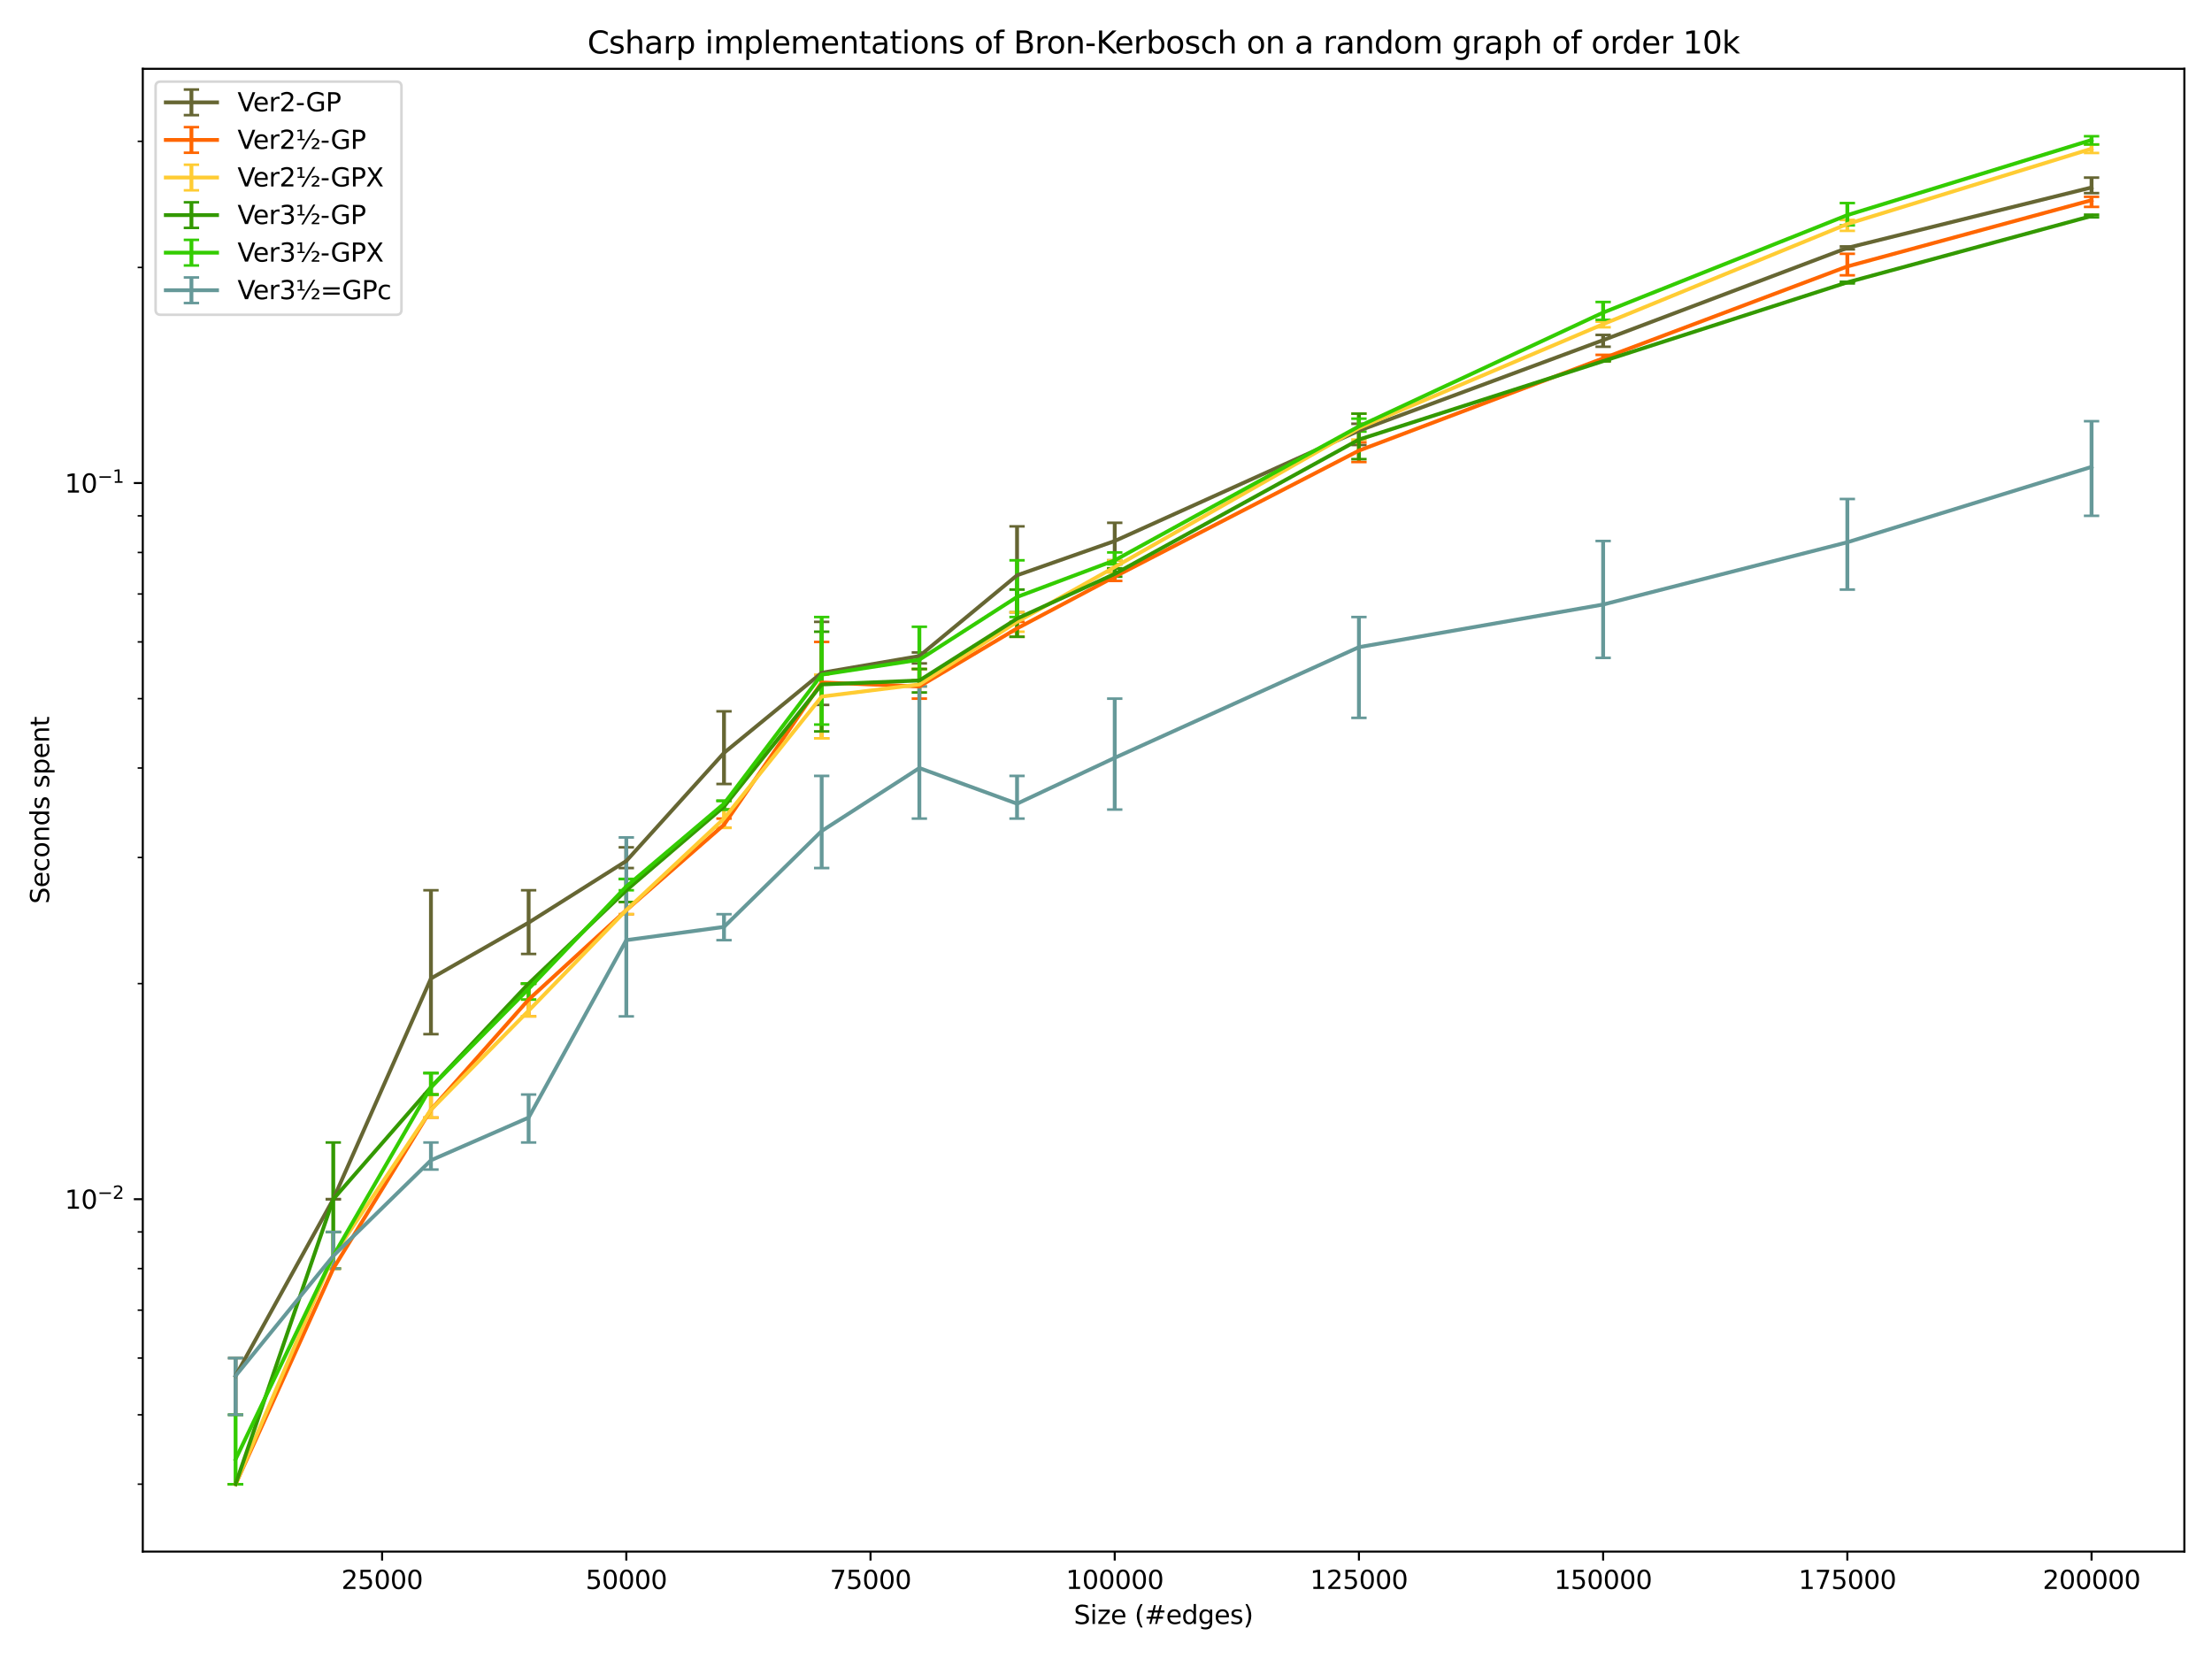 <?xml version="1.0" encoding="utf-8" standalone="no"?>
<!DOCTYPE svg PUBLIC "-//W3C//DTD SVG 1.1//EN"
  "http://www.w3.org/Graphics/SVG/1.1/DTD/svg11.dtd">
<svg xmlns:xlink="http://www.w3.org/1999/xlink" width="864pt" height="648pt" viewBox="0 0 864 648" xmlns="http://www.w3.org/2000/svg" version="1.1">
 <defs>
  <style type="text/css">*{stroke-linejoin: round; stroke-linecap: butt}</style>
 </defs>
 <g id="figure_1">
  <g id="patch_1">
   <path d="M 0 648 
L 864 648 
L 864 0 
L 0 0 
z
" style="fill: #ffffff"/>
  </g>
  <g id="axes_1">
   <g id="patch_2">
    <path d="M 55.772 606.04 
L 853.2 606.04 
L 853.2 26.88 
L 55.772 26.88 
z
" style="fill: #ffffff"/>
   </g>
   <g id="matplotlib.axis_1">
    <g id="xtick_1">
     <g id="line2d_1">
      <defs>
       <path id="mc74f61fcfc" d="M 0 0 
L 0 3.5 
" style="stroke: #000000; stroke-width: 0.8"/>
      </defs>
      <g>
       <use xlink:href="#mc74f61fcfc" x="149.25" y="606.04" style="stroke: #000000; stroke-width: 0.8"/>
      </g>
     </g>
     <g id="text_1">
      <!-- 25000 -->
      <g transform="translate(133.344 620.638)scale(0.1 -0.1)">
       <defs>
        <path id="DejaVuSans-32" d="M 1228 531 
L 3431 531 
L 3431 0 
L 469 0 
L 469 531 
Q 828 903 1448 1529 
Q 2069 2156 2228 2338 
Q 2531 2678 2651 2914 
Q 2772 3150 2772 3378 
Q 2772 3750 2511 3984 
Q 2250 4219 1831 4219 
Q 1534 4219 1204 4116 
Q 875 4013 500 3803 
L 500 4441 
Q 881 4594 1212 4672 
Q 1544 4750 1819 4750 
Q 2544 4750 2975 4387 
Q 3406 4025 3406 3419 
Q 3406 3131 3298 2873 
Q 3191 2616 2906 2266 
Q 2828 2175 2409 1742 
Q 1991 1309 1228 531 
z
" transform="scale(0.016)"/>
        <path id="DejaVuSans-35" d="M 691 4666 
L 3169 4666 
L 3169 4134 
L 1269 4134 
L 1269 2991 
Q 1406 3038 1543 3061 
Q 1681 3084 1819 3084 
Q 2600 3084 3056 2656 
Q 3513 2228 3513 1497 
Q 3513 744 3044 326 
Q 2575 -91 1722 -91 
Q 1428 -91 1123 -41 
Q 819 9 494 109 
L 494 744 
Q 775 591 1075 516 
Q 1375 441 1709 441 
Q 2250 441 2565 725 
Q 2881 1009 2881 1497 
Q 2881 1984 2565 2268 
Q 2250 2553 1709 2553 
Q 1456 2553 1204 2497 
Q 953 2441 691 2322 
L 691 4666 
z
" transform="scale(0.016)"/>
        <path id="DejaVuSans-30" d="M 2034 4250 
Q 1547 4250 1301 3770 
Q 1056 3291 1056 2328 
Q 1056 1369 1301 889 
Q 1547 409 2034 409 
Q 2525 409 2770 889 
Q 3016 1369 3016 2328 
Q 3016 3291 2770 3770 
Q 2525 4250 2034 4250 
z
M 2034 4750 
Q 2819 4750 3233 4129 
Q 3647 3509 3647 2328 
Q 3647 1150 3233 529 
Q 2819 -91 2034 -91 
Q 1250 -91 836 529 
Q 422 1150 422 2328 
Q 422 3509 836 4129 
Q 1250 4750 2034 4750 
z
" transform="scale(0.016)"/>
       </defs>
       <use xlink:href="#DejaVuSans-32"/>
       <use xlink:href="#DejaVuSans-35" x="63.623"/>
       <use xlink:href="#DejaVuSans-30" x="127.246"/>
       <use xlink:href="#DejaVuSans-30" x="190.869"/>
       <use xlink:href="#DejaVuSans-30" x="254.492"/>
      </g>
     </g>
    </g>
    <g id="xtick_2">
     <g id="line2d_2">
      <g>
       <use xlink:href="#mc74f61fcfc" x="244.637" y="606.04" style="stroke: #000000; stroke-width: 0.8"/>
      </g>
     </g>
     <g id="text_2">
      <!-- 50000 -->
      <g transform="translate(228.73 620.638)scale(0.1 -0.1)">
       <use xlink:href="#DejaVuSans-35"/>
       <use xlink:href="#DejaVuSans-30" x="63.623"/>
       <use xlink:href="#DejaVuSans-30" x="127.246"/>
       <use xlink:href="#DejaVuSans-30" x="190.869"/>
       <use xlink:href="#DejaVuSans-30" x="254.492"/>
      </g>
     </g>
    </g>
    <g id="xtick_3">
     <g id="line2d_3">
      <g>
       <use xlink:href="#mc74f61fcfc" x="340.023" y="606.04" style="stroke: #000000; stroke-width: 0.8"/>
      </g>
     </g>
     <g id="text_3">
      <!-- 75000 -->
      <g transform="translate(324.116 620.638)scale(0.1 -0.1)">
       <defs>
        <path id="DejaVuSans-37" d="M 525 4666 
L 3525 4666 
L 3525 4397 
L 1831 0 
L 1172 0 
L 2766 4134 
L 525 4134 
L 525 4666 
z
" transform="scale(0.016)"/>
       </defs>
       <use xlink:href="#DejaVuSans-37"/>
       <use xlink:href="#DejaVuSans-35" x="63.623"/>
       <use xlink:href="#DejaVuSans-30" x="127.246"/>
       <use xlink:href="#DejaVuSans-30" x="190.869"/>
       <use xlink:href="#DejaVuSans-30" x="254.492"/>
      </g>
     </g>
    </g>
    <g id="xtick_4">
     <g id="line2d_4">
      <g>
       <use xlink:href="#mc74f61fcfc" x="435.409" y="606.04" style="stroke: #000000; stroke-width: 0.8"/>
      </g>
     </g>
     <g id="text_4">
      <!-- 100000 -->
      <g transform="translate(416.321 620.638)scale(0.1 -0.1)">
       <defs>
        <path id="DejaVuSans-31" d="M 794 531 
L 1825 531 
L 1825 4091 
L 703 3866 
L 703 4441 
L 1819 4666 
L 2450 4666 
L 2450 531 
L 3481 531 
L 3481 0 
L 794 0 
L 794 531 
z
" transform="scale(0.016)"/>
       </defs>
       <use xlink:href="#DejaVuSans-31"/>
       <use xlink:href="#DejaVuSans-30" x="63.623"/>
       <use xlink:href="#DejaVuSans-30" x="127.246"/>
       <use xlink:href="#DejaVuSans-30" x="190.869"/>
       <use xlink:href="#DejaVuSans-30" x="254.492"/>
       <use xlink:href="#DejaVuSans-30" x="318.115"/>
      </g>
     </g>
    </g>
    <g id="xtick_5">
     <g id="line2d_5">
      <g>
       <use xlink:href="#mc74f61fcfc" x="530.795" y="606.04" style="stroke: #000000; stroke-width: 0.8"/>
      </g>
     </g>
     <g id="text_5">
      <!-- 125000 -->
      <g transform="translate(511.707 620.638)scale(0.1 -0.1)">
       <use xlink:href="#DejaVuSans-31"/>
       <use xlink:href="#DejaVuSans-32" x="63.623"/>
       <use xlink:href="#DejaVuSans-35" x="127.246"/>
       <use xlink:href="#DejaVuSans-30" x="190.869"/>
       <use xlink:href="#DejaVuSans-30" x="254.492"/>
       <use xlink:href="#DejaVuSans-30" x="318.115"/>
      </g>
     </g>
    </g>
    <g id="xtick_6">
     <g id="line2d_6">
      <g>
       <use xlink:href="#mc74f61fcfc" x="626.181" y="606.04" style="stroke: #000000; stroke-width: 0.8"/>
      </g>
     </g>
     <g id="text_6">
      <!-- 150000 -->
      <g transform="translate(607.094 620.638)scale(0.1 -0.1)">
       <use xlink:href="#DejaVuSans-31"/>
       <use xlink:href="#DejaVuSans-35" x="63.623"/>
       <use xlink:href="#DejaVuSans-30" x="127.246"/>
       <use xlink:href="#DejaVuSans-30" x="190.869"/>
       <use xlink:href="#DejaVuSans-30" x="254.492"/>
       <use xlink:href="#DejaVuSans-30" x="318.115"/>
      </g>
     </g>
    </g>
    <g id="xtick_7">
     <g id="line2d_7">
      <g>
       <use xlink:href="#mc74f61fcfc" x="721.567" y="606.04" style="stroke: #000000; stroke-width: 0.8"/>
      </g>
     </g>
     <g id="text_7">
      <!-- 175000 -->
      <g transform="translate(702.48 620.638)scale(0.1 -0.1)">
       <use xlink:href="#DejaVuSans-31"/>
       <use xlink:href="#DejaVuSans-37" x="63.623"/>
       <use xlink:href="#DejaVuSans-35" x="127.246"/>
       <use xlink:href="#DejaVuSans-30" x="190.869"/>
       <use xlink:href="#DejaVuSans-30" x="254.492"/>
       <use xlink:href="#DejaVuSans-30" x="318.115"/>
      </g>
     </g>
    </g>
    <g id="xtick_8">
     <g id="line2d_8">
      <g>
       <use xlink:href="#mc74f61fcfc" x="816.953" y="606.04" style="stroke: #000000; stroke-width: 0.8"/>
      </g>
     </g>
     <g id="text_8">
      <!-- 200000 -->
      <g transform="translate(797.866 620.638)scale(0.1 -0.1)">
       <use xlink:href="#DejaVuSans-32"/>
       <use xlink:href="#DejaVuSans-30" x="63.623"/>
       <use xlink:href="#DejaVuSans-30" x="127.246"/>
       <use xlink:href="#DejaVuSans-30" x="190.869"/>
       <use xlink:href="#DejaVuSans-30" x="254.492"/>
       <use xlink:href="#DejaVuSans-30" x="318.115"/>
      </g>
     </g>
    </g>
    <g id="text_9">
     <!-- Size (#edges) -->
     <g transform="translate(419.435 634.317)scale(0.1 -0.1)">
      <defs>
       <path id="DejaVuSans-53" d="M 3425 4513 
L 3425 3897 
Q 3066 4069 2747 4153 
Q 2428 4238 2131 4238 
Q 1616 4238 1336 4038 
Q 1056 3838 1056 3469 
Q 1056 3159 1242 3001 
Q 1428 2844 1947 2747 
L 2328 2669 
Q 3034 2534 3370 2195 
Q 3706 1856 3706 1288 
Q 3706 609 3251 259 
Q 2797 -91 1919 -91 
Q 1588 -91 1214 -16 
Q 841 59 441 206 
L 441 856 
Q 825 641 1194 531 
Q 1563 422 1919 422 
Q 2459 422 2753 634 
Q 3047 847 3047 1241 
Q 3047 1584 2836 1778 
Q 2625 1972 2144 2069 
L 1759 2144 
Q 1053 2284 737 2584 
Q 422 2884 422 3419 
Q 422 4038 858 4394 
Q 1294 4750 2059 4750 
Q 2388 4750 2728 4690 
Q 3069 4631 3425 4513 
z
" transform="scale(0.016)"/>
       <path id="DejaVuSans-69" d="M 603 3500 
L 1178 3500 
L 1178 0 
L 603 0 
L 603 3500 
z
M 603 4863 
L 1178 4863 
L 1178 4134 
L 603 4134 
L 603 4863 
z
" transform="scale(0.016)"/>
       <path id="DejaVuSans-7a" d="M 353 3500 
L 3084 3500 
L 3084 2975 
L 922 459 
L 3084 459 
L 3084 0 
L 275 0 
L 275 525 
L 2438 3041 
L 353 3041 
L 353 3500 
z
" transform="scale(0.016)"/>
       <path id="DejaVuSans-65" d="M 3597 1894 
L 3597 1613 
L 953 1613 
Q 991 1019 1311 708 
Q 1631 397 2203 397 
Q 2534 397 2845 478 
Q 3156 559 3463 722 
L 3463 178 
Q 3153 47 2828 -22 
Q 2503 -91 2169 -91 
Q 1331 -91 842 396 
Q 353 884 353 1716 
Q 353 2575 817 3079 
Q 1281 3584 2069 3584 
Q 2775 3584 3186 3129 
Q 3597 2675 3597 1894 
z
M 3022 2063 
Q 3016 2534 2758 2815 
Q 2500 3097 2075 3097 
Q 1594 3097 1305 2825 
Q 1016 2553 972 2059 
L 3022 2063 
z
" transform="scale(0.016)"/>
       <path id="DejaVuSans-20" transform="scale(0.016)"/>
       <path id="DejaVuSans-28" d="M 1984 4856 
Q 1566 4138 1362 3434 
Q 1159 2731 1159 2009 
Q 1159 1288 1364 580 
Q 1569 -128 1984 -844 
L 1484 -844 
Q 1016 -109 783 600 
Q 550 1309 550 2009 
Q 550 2706 781 3412 
Q 1013 4119 1484 4856 
L 1984 4856 
z
" transform="scale(0.016)"/>
       <path id="DejaVuSans-23" d="M 3272 2816 
L 2363 2816 
L 2100 1772 
L 3016 1772 
L 3272 2816 
z
M 2803 4594 
L 2478 3297 
L 3391 3297 
L 3719 4594 
L 4219 4594 
L 3897 3297 
L 4872 3297 
L 4872 2816 
L 3775 2816 
L 3519 1772 
L 4513 1772 
L 4513 1294 
L 3397 1294 
L 3072 0 
L 2572 0 
L 2894 1294 
L 1978 1294 
L 1656 0 
L 1153 0 
L 1478 1294 
L 494 1294 
L 494 1772 
L 1594 1772 
L 1856 2816 
L 850 2816 
L 850 3297 
L 1978 3297 
L 2297 4594 
L 2803 4594 
z
" transform="scale(0.016)"/>
       <path id="DejaVuSans-64" d="M 2906 2969 
L 2906 4863 
L 3481 4863 
L 3481 0 
L 2906 0 
L 2906 525 
Q 2725 213 2448 61 
Q 2172 -91 1784 -91 
Q 1150 -91 751 415 
Q 353 922 353 1747 
Q 353 2572 751 3078 
Q 1150 3584 1784 3584 
Q 2172 3584 2448 3432 
Q 2725 3281 2906 2969 
z
M 947 1747 
Q 947 1113 1208 752 
Q 1469 391 1925 391 
Q 2381 391 2643 752 
Q 2906 1113 2906 1747 
Q 2906 2381 2643 2742 
Q 2381 3103 1925 3103 
Q 1469 3103 1208 2742 
Q 947 2381 947 1747 
z
" transform="scale(0.016)"/>
       <path id="DejaVuSans-67" d="M 2906 1791 
Q 2906 2416 2648 2759 
Q 2391 3103 1925 3103 
Q 1463 3103 1205 2759 
Q 947 2416 947 1791 
Q 947 1169 1205 825 
Q 1463 481 1925 481 
Q 2391 481 2648 825 
Q 2906 1169 2906 1791 
z
M 3481 434 
Q 3481 -459 3084 -895 
Q 2688 -1331 1869 -1331 
Q 1566 -1331 1297 -1286 
Q 1028 -1241 775 -1147 
L 775 -588 
Q 1028 -725 1275 -790 
Q 1522 -856 1778 -856 
Q 2344 -856 2625 -561 
Q 2906 -266 2906 331 
L 2906 616 
Q 2728 306 2450 153 
Q 2172 0 1784 0 
Q 1141 0 747 490 
Q 353 981 353 1791 
Q 353 2603 747 3093 
Q 1141 3584 1784 3584 
Q 2172 3584 2450 3431 
Q 2728 3278 2906 2969 
L 2906 3500 
L 3481 3500 
L 3481 434 
z
" transform="scale(0.016)"/>
       <path id="DejaVuSans-73" d="M 2834 3397 
L 2834 2853 
Q 2591 2978 2328 3040 
Q 2066 3103 1784 3103 
Q 1356 3103 1142 2972 
Q 928 2841 928 2578 
Q 928 2378 1081 2264 
Q 1234 2150 1697 2047 
L 1894 2003 
Q 2506 1872 2764 1633 
Q 3022 1394 3022 966 
Q 3022 478 2636 193 
Q 2250 -91 1575 -91 
Q 1294 -91 989 -36 
Q 684 19 347 128 
L 347 722 
Q 666 556 975 473 
Q 1284 391 1588 391 
Q 1994 391 2212 530 
Q 2431 669 2431 922 
Q 2431 1156 2273 1281 
Q 2116 1406 1581 1522 
L 1381 1569 
Q 847 1681 609 1914 
Q 372 2147 372 2553 
Q 372 3047 722 3315 
Q 1072 3584 1716 3584 
Q 2034 3584 2315 3537 
Q 2597 3491 2834 3397 
z
" transform="scale(0.016)"/>
       <path id="DejaVuSans-29" d="M 513 4856 
L 1013 4856 
Q 1481 4119 1714 3412 
Q 1947 2706 1947 2009 
Q 1947 1309 1714 600 
Q 1481 -109 1013 -844 
L 513 -844 
Q 928 -128 1133 580 
Q 1338 1288 1338 2009 
Q 1338 2731 1133 3434 
Q 928 4138 513 4856 
z
" transform="scale(0.016)"/>
      </defs>
      <use xlink:href="#DejaVuSans-53"/>
      <use xlink:href="#DejaVuSans-69" x="63.477"/>
      <use xlink:href="#DejaVuSans-7a" x="91.26"/>
      <use xlink:href="#DejaVuSans-65" x="143.75"/>
      <use xlink:href="#DejaVuSans-20" x="205.273"/>
      <use xlink:href="#DejaVuSans-28" x="237.061"/>
      <use xlink:href="#DejaVuSans-23" x="276.074"/>
      <use xlink:href="#DejaVuSans-65" x="359.863"/>
      <use xlink:href="#DejaVuSans-64" x="421.387"/>
      <use xlink:href="#DejaVuSans-67" x="484.863"/>
      <use xlink:href="#DejaVuSans-65" x="548.34"/>
      <use xlink:href="#DejaVuSans-73" x="609.863"/>
      <use xlink:href="#DejaVuSans-29" x="661.963"/>
     </g>
    </g>
   </g>
   <g id="matplotlib.axis_2">
    <g id="ytick_1">
     <g id="line2d_9">
      <defs>
       <path id="m7eb1c47a8f" d="M 0 0 
L -3.5 0 
" style="stroke: #000000; stroke-width: 0.8"/>
      </defs>
      <g>
       <use xlink:href="#m7eb1c47a8f" x="55.772" y="468.401" style="stroke: #000000; stroke-width: 0.8"/>
      </g>
     </g>
     <g id="text_10">
      <!-- $\mathdefault{10^{-2}}$ -->
      <g transform="translate(25.272 472.2)scale(0.1 -0.1)">
       <defs>
        <path id="DejaVuSans-2212" d="M 678 2272 
L 4684 2272 
L 4684 1741 
L 678 1741 
L 678 2272 
z
" transform="scale(0.016)"/>
       </defs>
       <use xlink:href="#DejaVuSans-31" transform="translate(0 0.766)"/>
       <use xlink:href="#DejaVuSans-30" transform="translate(63.623 0.766)"/>
       <use xlink:href="#DejaVuSans-2212" transform="translate(128.203 39.047)scale(0.7)"/>
       <use xlink:href="#DejaVuSans-32" transform="translate(186.855 39.047)scale(0.7)"/>
      </g>
     </g>
    </g>
    <g id="ytick_2">
     <g id="line2d_10">
      <g>
       <use xlink:href="#m7eb1c47a8f" x="55.772" y="188.676" style="stroke: #000000; stroke-width: 0.8"/>
      </g>
     </g>
     <g id="text_11">
      <!-- $\mathdefault{10^{-1}}$ -->
      <g transform="translate(25.272 192.475)scale(0.1 -0.1)">
       <use xlink:href="#DejaVuSans-31" transform="translate(0 0.684)"/>
       <use xlink:href="#DejaVuSans-30" transform="translate(63.623 0.684)"/>
       <use xlink:href="#DejaVuSans-2212" transform="translate(128.203 38.966)scale(0.7)"/>
       <use xlink:href="#DejaVuSans-31" transform="translate(186.855 38.966)scale(0.7)"/>
      </g>
     </g>
    </g>
    <g id="ytick_3">
     <g id="line2d_11">
      <defs>
       <path id="m4ace82f8a3" d="M 0 0 
L -2 0 
" style="stroke: #000000; stroke-width: 0.6"/>
      </defs>
      <g>
       <use xlink:href="#m4ace82f8a3" x="55.772" y="579.715" style="stroke: #000000; stroke-width: 0.6"/>
      </g>
     </g>
    </g>
    <g id="ytick_4">
     <g id="line2d_12">
      <g>
       <use xlink:href="#m4ace82f8a3" x="55.772" y="552.606" style="stroke: #000000; stroke-width: 0.6"/>
      </g>
     </g>
    </g>
    <g id="ytick_5">
     <g id="line2d_13">
      <g>
       <use xlink:href="#m4ace82f8a3" x="55.772" y="530.457" style="stroke: #000000; stroke-width: 0.6"/>
      </g>
     </g>
    </g>
    <g id="ytick_6">
     <g id="line2d_14">
      <g>
       <use xlink:href="#m4ace82f8a3" x="55.772" y="511.731" style="stroke: #000000; stroke-width: 0.6"/>
      </g>
     </g>
    </g>
    <g id="ytick_7">
     <g id="line2d_15">
      <g>
       <use xlink:href="#m4ace82f8a3" x="55.772" y="495.509" style="stroke: #000000; stroke-width: 0.6"/>
      </g>
     </g>
    </g>
    <g id="ytick_8">
     <g id="line2d_16">
      <g>
       <use xlink:href="#m4ace82f8a3" x="55.772" y="481.2" style="stroke: #000000; stroke-width: 0.6"/>
      </g>
     </g>
    </g>
    <g id="ytick_9">
     <g id="line2d_17">
      <g>
       <use xlink:href="#m4ace82f8a3" x="55.772" y="384.195" style="stroke: #000000; stroke-width: 0.6"/>
      </g>
     </g>
    </g>
    <g id="ytick_10">
     <g id="line2d_18">
      <g>
       <use xlink:href="#m4ace82f8a3" x="55.772" y="334.938" style="stroke: #000000; stroke-width: 0.6"/>
      </g>
     </g>
    </g>
    <g id="ytick_11">
     <g id="line2d_19">
      <g>
       <use xlink:href="#m4ace82f8a3" x="55.772" y="299.99" style="stroke: #000000; stroke-width: 0.6"/>
      </g>
     </g>
    </g>
    <g id="ytick_12">
     <g id="line2d_20">
      <g>
       <use xlink:href="#m4ace82f8a3" x="55.772" y="272.882" style="stroke: #000000; stroke-width: 0.6"/>
      </g>
     </g>
    </g>
    <g id="ytick_13">
     <g id="line2d_21">
      <g>
       <use xlink:href="#m4ace82f8a3" x="55.772" y="250.733" style="stroke: #000000; stroke-width: 0.6"/>
      </g>
     </g>
    </g>
    <g id="ytick_14">
     <g id="line2d_22">
      <g>
       <use xlink:href="#m4ace82f8a3" x="55.772" y="232.006" style="stroke: #000000; stroke-width: 0.6"/>
      </g>
     </g>
    </g>
    <g id="ytick_15">
     <g id="line2d_23">
      <g>
       <use xlink:href="#m4ace82f8a3" x="55.772" y="215.784" style="stroke: #000000; stroke-width: 0.6"/>
      </g>
     </g>
    </g>
    <g id="ytick_16">
     <g id="line2d_24">
      <g>
       <use xlink:href="#m4ace82f8a3" x="55.772" y="201.476" style="stroke: #000000; stroke-width: 0.6"/>
      </g>
     </g>
    </g>
    <g id="ytick_17">
     <g id="line2d_25">
      <g>
       <use xlink:href="#m4ace82f8a3" x="55.772" y="104.471" style="stroke: #000000; stroke-width: 0.6"/>
      </g>
     </g>
    </g>
    <g id="ytick_18">
     <g id="line2d_26">
      <g>
       <use xlink:href="#m4ace82f8a3" x="55.772" y="55.213" style="stroke: #000000; stroke-width: 0.6"/>
      </g>
     </g>
    </g>
    <g id="text_12">
     <!-- Seconds spent -->
     <g transform="translate(19.192 353.04)rotate(-90)scale(0.1 -0.1)">
      <defs>
       <path id="DejaVuSans-63" d="M 3122 3366 
L 3122 2828 
Q 2878 2963 2633 3030 
Q 2388 3097 2138 3097 
Q 1578 3097 1268 2742 
Q 959 2388 959 1747 
Q 959 1106 1268 751 
Q 1578 397 2138 397 
Q 2388 397 2633 464 
Q 2878 531 3122 666 
L 3122 134 
Q 2881 22 2623 -34 
Q 2366 -91 2075 -91 
Q 1284 -91 818 406 
Q 353 903 353 1747 
Q 353 2603 823 3093 
Q 1294 3584 2113 3584 
Q 2378 3584 2631 3529 
Q 2884 3475 3122 3366 
z
" transform="scale(0.016)"/>
       <path id="DejaVuSans-6f" d="M 1959 3097 
Q 1497 3097 1228 2736 
Q 959 2375 959 1747 
Q 959 1119 1226 758 
Q 1494 397 1959 397 
Q 2419 397 2687 759 
Q 2956 1122 2956 1747 
Q 2956 2369 2687 2733 
Q 2419 3097 1959 3097 
z
M 1959 3584 
Q 2709 3584 3137 3096 
Q 3566 2609 3566 1747 
Q 3566 888 3137 398 
Q 2709 -91 1959 -91 
Q 1206 -91 779 398 
Q 353 888 353 1747 
Q 353 2609 779 3096 
Q 1206 3584 1959 3584 
z
" transform="scale(0.016)"/>
       <path id="DejaVuSans-6e" d="M 3513 2113 
L 3513 0 
L 2938 0 
L 2938 2094 
Q 2938 2591 2744 2837 
Q 2550 3084 2163 3084 
Q 1697 3084 1428 2787 
Q 1159 2491 1159 1978 
L 1159 0 
L 581 0 
L 581 3500 
L 1159 3500 
L 1159 2956 
Q 1366 3272 1645 3428 
Q 1925 3584 2291 3584 
Q 2894 3584 3203 3211 
Q 3513 2838 3513 2113 
z
" transform="scale(0.016)"/>
       <path id="DejaVuSans-70" d="M 1159 525 
L 1159 -1331 
L 581 -1331 
L 581 3500 
L 1159 3500 
L 1159 2969 
Q 1341 3281 1617 3432 
Q 1894 3584 2278 3584 
Q 2916 3584 3314 3078 
Q 3713 2572 3713 1747 
Q 3713 922 3314 415 
Q 2916 -91 2278 -91 
Q 1894 -91 1617 61 
Q 1341 213 1159 525 
z
M 3116 1747 
Q 3116 2381 2855 2742 
Q 2594 3103 2138 3103 
Q 1681 3103 1420 2742 
Q 1159 2381 1159 1747 
Q 1159 1113 1420 752 
Q 1681 391 2138 391 
Q 2594 391 2855 752 
Q 3116 1113 3116 1747 
z
" transform="scale(0.016)"/>
       <path id="DejaVuSans-74" d="M 1172 4494 
L 1172 3500 
L 2356 3500 
L 2356 3053 
L 1172 3053 
L 1172 1153 
Q 1172 725 1289 603 
Q 1406 481 1766 481 
L 2356 481 
L 2356 0 
L 1766 0 
Q 1100 0 847 248 
Q 594 497 594 1153 
L 594 3053 
L 172 3053 
L 172 3500 
L 594 3500 
L 594 4494 
L 1172 4494 
z
" transform="scale(0.016)"/>
      </defs>
      <use xlink:href="#DejaVuSans-53"/>
      <use xlink:href="#DejaVuSans-65" x="63.477"/>
      <use xlink:href="#DejaVuSans-63" x="125"/>
      <use xlink:href="#DejaVuSans-6f" x="179.98"/>
      <use xlink:href="#DejaVuSans-6e" x="241.162"/>
      <use xlink:href="#DejaVuSans-64" x="304.541"/>
      <use xlink:href="#DejaVuSans-73" x="368.018"/>
      <use xlink:href="#DejaVuSans-20" x="420.117"/>
      <use xlink:href="#DejaVuSans-73" x="451.904"/>
      <use xlink:href="#DejaVuSans-70" x="504.004"/>
      <use xlink:href="#DejaVuSans-65" x="567.48"/>
      <use xlink:href="#DejaVuSans-6e" x="629.004"/>
      <use xlink:href="#DejaVuSans-74" x="692.383"/>
     </g>
    </g>
   </g>
   <g id="LineCollection_1">
    <path d="M 92.019 552.606 
L 92.019 530.457 
" clip-path="url(#p1ec9de215f)" style="fill: none; stroke: #666633; stroke-width: 1.5"/>
    <path d="M 130.173 468.401 
L 130.173 468.401 
" clip-path="url(#p1ec9de215f)" style="fill: none; stroke: #666633; stroke-width: 1.5"/>
    <path d="M 168.328 403.939 
L 168.328 347.738 
" clip-path="url(#p1ec9de215f)" style="fill: none; stroke: #666633; stroke-width: 1.5"/>
    <path d="M 206.482 372.617 
L 206.482 347.738 
" clip-path="url(#p1ec9de215f)" style="fill: none; stroke: #666633; stroke-width: 1.5"/>
    <path d="M 244.637 339.057 
L 244.637 330.955 
" clip-path="url(#p1ec9de215f)" style="fill: none; stroke: #666633; stroke-width: 1.5"/>
    <path d="M 282.791 306.221 
L 282.791 277.841 
" clip-path="url(#p1ec9de215f)" style="fill: none; stroke: #666633; stroke-width: 1.5"/>
    <path d="M 320.945 275.336 
L 320.945 242.892 
" clip-path="url(#p1ec9de215f)" style="fill: none; stroke: #666633; stroke-width: 1.5"/>
    <path d="M 359.1 259.114 
L 359.1 254.851 
" clip-path="url(#p1ec9de215f)" style="fill: none; stroke: #666633; stroke-width: 1.5"/>
    <path d="M 397.254 239.154 
L 397.254 205.594 
" clip-path="url(#p1ec9de215f)" style="fill: none; stroke: #666633; stroke-width: 1.5"/>
    <path d="M 435.409 218.86 
L 435.409 204.206 
" clip-path="url(#p1ec9de215f)" style="fill: none; stroke: #666633; stroke-width: 1.5"/>
    <path d="M 530.795 173.829 
L 530.795 165.519 
" clip-path="url(#p1ec9de215f)" style="fill: none; stroke: #666633; stroke-width: 1.5"/>
    <path d="M 626.181 135.436 
L 626.181 130.822 
" clip-path="url(#p1ec9de215f)" style="fill: none; stroke: #666633; stroke-width: 1.5"/>
    <path d="M 721.567 97.392 
L 721.567 96.251 
" clip-path="url(#p1ec9de215f)" style="fill: none; stroke: #666633; stroke-width: 1.5"/>
    <path d="M 816.953 75.434 
L 816.953 69.37 
" clip-path="url(#p1ec9de215f)" style="fill: none; stroke: #666633; stroke-width: 1.5"/>
   </g>
   <g id="line2d_27">
    <defs>
     <path id="ma5588cdb3d" d="M 3 0 
L -3 -0 
" style="stroke: #666633"/>
    </defs>
    <g clip-path="url(#p1ec9de215f)">
     <use xlink:href="#ma5588cdb3d" x="92.019" y="552.606" style="fill: #666633; stroke: #666633"/>
     <use xlink:href="#ma5588cdb3d" x="130.173" y="468.401" style="fill: #666633; stroke: #666633"/>
     <use xlink:href="#ma5588cdb3d" x="168.328" y="403.939" style="fill: #666633; stroke: #666633"/>
     <use xlink:href="#ma5588cdb3d" x="206.482" y="372.617" style="fill: #666633; stroke: #666633"/>
     <use xlink:href="#ma5588cdb3d" x="244.637" y="339.057" style="fill: #666633; stroke: #666633"/>
     <use xlink:href="#ma5588cdb3d" x="282.791" y="306.221" style="fill: #666633; stroke: #666633"/>
     <use xlink:href="#ma5588cdb3d" x="320.945" y="275.336" style="fill: #666633; stroke: #666633"/>
     <use xlink:href="#ma5588cdb3d" x="359.1" y="259.114" style="fill: #666633; stroke: #666633"/>
     <use xlink:href="#ma5588cdb3d" x="397.254" y="239.154" style="fill: #666633; stroke: #666633"/>
     <use xlink:href="#ma5588cdb3d" x="435.409" y="218.86" style="fill: #666633; stroke: #666633"/>
     <use xlink:href="#ma5588cdb3d" x="530.795" y="173.829" style="fill: #666633; stroke: #666633"/>
     <use xlink:href="#ma5588cdb3d" x="626.181" y="135.436" style="fill: #666633; stroke: #666633"/>
     <use xlink:href="#ma5588cdb3d" x="721.567" y="97.392" style="fill: #666633; stroke: #666633"/>
     <use xlink:href="#ma5588cdb3d" x="816.953" y="75.434" style="fill: #666633; stroke: #666633"/>
    </g>
   </g>
   <g id="line2d_28">
    <g clip-path="url(#p1ec9de215f)">
     <use xlink:href="#ma5588cdb3d" x="92.019" y="530.457" style="fill: #666633; stroke: #666633"/>
     <use xlink:href="#ma5588cdb3d" x="130.173" y="468.401" style="fill: #666633; stroke: #666633"/>
     <use xlink:href="#ma5588cdb3d" x="168.328" y="347.738" style="fill: #666633; stroke: #666633"/>
     <use xlink:href="#ma5588cdb3d" x="206.482" y="347.738" style="fill: #666633; stroke: #666633"/>
     <use xlink:href="#ma5588cdb3d" x="244.637" y="330.955" style="fill: #666633; stroke: #666633"/>
     <use xlink:href="#ma5588cdb3d" x="282.791" y="277.841" style="fill: #666633; stroke: #666633"/>
     <use xlink:href="#ma5588cdb3d" x="320.945" y="242.892" style="fill: #666633; stroke: #666633"/>
     <use xlink:href="#ma5588cdb3d" x="359.1" y="254.851" style="fill: #666633; stroke: #666633"/>
     <use xlink:href="#ma5588cdb3d" x="397.254" y="205.594" style="fill: #666633; stroke: #666633"/>
     <use xlink:href="#ma5588cdb3d" x="435.409" y="204.206" style="fill: #666633; stroke: #666633"/>
     <use xlink:href="#ma5588cdb3d" x="530.795" y="165.519" style="fill: #666633; stroke: #666633"/>
     <use xlink:href="#ma5588cdb3d" x="626.181" y="130.822" style="fill: #666633; stroke: #666633"/>
     <use xlink:href="#ma5588cdb3d" x="721.567" y="96.251" style="fill: #666633; stroke: #666633"/>
     <use xlink:href="#ma5588cdb3d" x="816.953" y="69.37" style="fill: #666633; stroke: #666633"/>
    </g>
   </g>
   <g id="LineCollection_2">
    <path d="M 92.019 579.715 
L 92.019 579.715 
" clip-path="url(#p1ec9de215f)" style="fill: none; stroke: #ff6600; stroke-width: 1.5"/>
    <path d="M 130.173 495.509 
L 130.173 495.509 
" clip-path="url(#p1ec9de215f)" style="fill: none; stroke: #ff6600; stroke-width: 1.5"/>
    <path d="M 168.328 436.528 
L 168.328 427.525 
" clip-path="url(#p1ec9de215f)" style="fill: none; stroke: #ff6600; stroke-width: 1.5"/>
    <path d="M 206.482 396.995 
L 206.482 384.195 
" clip-path="url(#p1ec9de215f)" style="fill: none; stroke: #ff6600; stroke-width: 1.5"/>
    <path d="M 244.637 357.087 
L 244.637 352.323 
" clip-path="url(#p1ec9de215f)" style="fill: none; stroke: #ff6600; stroke-width: 1.5"/>
    <path d="M 282.791 323.36 
L 282.791 319.733 
" clip-path="url(#p1ec9de215f)" style="fill: none; stroke: #ff6600; stroke-width: 1.5"/>
    <path d="M 320.945 288.411 
L 320.945 250.733 
" clip-path="url(#p1ec9de215f)" style="fill: none; stroke: #ff6600; stroke-width: 1.5"/>
    <path d="M 359.1 272.882 
L 359.1 261.303 
" clip-path="url(#p1ec9de215f)" style="fill: none; stroke: #ff6600; stroke-width: 1.5"/>
    <path d="M 397.254 248.725 
L 397.254 242.892 
" clip-path="url(#p1ec9de215f)" style="fill: none; stroke: #ff6600; stroke-width: 1.5"/>
    <path d="M 435.409 226.908 
L 435.409 222.016 
" clip-path="url(#p1ec9de215f)" style="fill: none; stroke: #ff6600; stroke-width: 1.5"/>
    <path d="M 530.795 180.457 
L 530.795 172.758 
" clip-path="url(#p1ec9de215f)" style="fill: none; stroke: #ff6600; stroke-width: 1.5"/>
    <path d="M 626.181 141.05 
L 626.181 138.612 
" clip-path="url(#p1ec9de215f)" style="fill: none; stroke: #ff6600; stroke-width: 1.5"/>
    <path d="M 721.567 107.546 
L 721.567 99.123 
" clip-path="url(#p1ec9de215f)" style="fill: none; stroke: #ff6600; stroke-width: 1.5"/>
    <path d="M 816.953 80.812 
L 816.953 76.877 
" clip-path="url(#p1ec9de215f)" style="fill: none; stroke: #ff6600; stroke-width: 1.5"/>
   </g>
   <g id="line2d_29">
    <defs>
     <path id="m643b099e1e" d="M 3 0 
L -3 -0 
" style="stroke: #ff6600"/>
    </defs>
    <g clip-path="url(#p1ec9de215f)">
     <use xlink:href="#m643b099e1e" x="92.019" y="579.715" style="fill: #ff6600; stroke: #ff6600"/>
     <use xlink:href="#m643b099e1e" x="130.173" y="495.509" style="fill: #ff6600; stroke: #ff6600"/>
     <use xlink:href="#m643b099e1e" x="168.328" y="436.528" style="fill: #ff6600; stroke: #ff6600"/>
     <use xlink:href="#m643b099e1e" x="206.482" y="396.995" style="fill: #ff6600; stroke: #ff6600"/>
     <use xlink:href="#m643b099e1e" x="244.637" y="357.087" style="fill: #ff6600; stroke: #ff6600"/>
     <use xlink:href="#m643b099e1e" x="282.791" y="323.36" style="fill: #ff6600; stroke: #ff6600"/>
     <use xlink:href="#m643b099e1e" x="320.945" y="288.411" style="fill: #ff6600; stroke: #ff6600"/>
     <use xlink:href="#m643b099e1e" x="359.1" y="272.882" style="fill: #ff6600; stroke: #ff6600"/>
     <use xlink:href="#m643b099e1e" x="397.254" y="248.725" style="fill: #ff6600; stroke: #ff6600"/>
     <use xlink:href="#m643b099e1e" x="435.409" y="226.908" style="fill: #ff6600; stroke: #ff6600"/>
     <use xlink:href="#m643b099e1e" x="530.795" y="180.457" style="fill: #ff6600; stroke: #ff6600"/>
     <use xlink:href="#m643b099e1e" x="626.181" y="141.05" style="fill: #ff6600; stroke: #ff6600"/>
     <use xlink:href="#m643b099e1e" x="721.567" y="107.546" style="fill: #ff6600; stroke: #ff6600"/>
     <use xlink:href="#m643b099e1e" x="816.953" y="80.812" style="fill: #ff6600; stroke: #ff6600"/>
    </g>
   </g>
   <g id="line2d_30">
    <g clip-path="url(#p1ec9de215f)">
     <use xlink:href="#m643b099e1e" x="92.019" y="579.715" style="fill: #ff6600; stroke: #ff6600"/>
     <use xlink:href="#m643b099e1e" x="130.173" y="495.509" style="fill: #ff6600; stroke: #ff6600"/>
     <use xlink:href="#m643b099e1e" x="168.328" y="427.525" style="fill: #ff6600; stroke: #ff6600"/>
     <use xlink:href="#m643b099e1e" x="206.482" y="384.195" style="fill: #ff6600; stroke: #ff6600"/>
     <use xlink:href="#m643b099e1e" x="244.637" y="352.323" style="fill: #ff6600; stroke: #ff6600"/>
     <use xlink:href="#m643b099e1e" x="282.791" y="319.733" style="fill: #ff6600; stroke: #ff6600"/>
     <use xlink:href="#m643b099e1e" x="320.945" y="250.733" style="fill: #ff6600; stroke: #ff6600"/>
     <use xlink:href="#m643b099e1e" x="359.1" y="261.303" style="fill: #ff6600; stroke: #ff6600"/>
     <use xlink:href="#m643b099e1e" x="397.254" y="242.892" style="fill: #ff6600; stroke: #ff6600"/>
     <use xlink:href="#m643b099e1e" x="435.409" y="222.016" style="fill: #ff6600; stroke: #ff6600"/>
     <use xlink:href="#m643b099e1e" x="530.795" y="172.758" style="fill: #ff6600; stroke: #ff6600"/>
     <use xlink:href="#m643b099e1e" x="626.181" y="138.612" style="fill: #ff6600; stroke: #ff6600"/>
     <use xlink:href="#m643b099e1e" x="721.567" y="99.123" style="fill: #ff6600; stroke: #ff6600"/>
     <use xlink:href="#m643b099e1e" x="816.953" y="76.877" style="fill: #ff6600; stroke: #ff6600"/>
    </g>
   </g>
   <g id="LineCollection_3">
    <path d="M 92.019 579.715 
L 92.019 579.715 
" clip-path="url(#p1ec9de215f)" style="fill: none; stroke: #ffcc33; stroke-width: 1.5"/>
    <path d="M 130.173 495.509 
L 130.173 481.2 
" clip-path="url(#p1ec9de215f)" style="fill: none; stroke: #ffcc33; stroke-width: 1.5"/>
    <path d="M 168.328 436.528 
L 168.328 427.525 
" clip-path="url(#p1ec9de215f)" style="fill: none; stroke: #ffcc33; stroke-width: 1.5"/>
    <path d="M 206.482 396.995 
L 206.482 390.427 
" clip-path="url(#p1ec9de215f)" style="fill: none; stroke: #ffcc33; stroke-width: 1.5"/>
    <path d="M 244.637 357.087 
L 244.637 352.323 
" clip-path="url(#p1ec9de215f)" style="fill: none; stroke: #ffcc33; stroke-width: 1.5"/>
    <path d="M 282.791 323.36 
L 282.791 316.212 
" clip-path="url(#p1ec9de215f)" style="fill: none; stroke: #ffcc33; stroke-width: 1.5"/>
    <path d="M 320.945 288.411 
L 320.945 263.532 
" clip-path="url(#p1ec9de215f)" style="fill: none; stroke: #ffcc33; stroke-width: 1.5"/>
    <path d="M 359.1 268.117 
L 359.1 265.803 
" clip-path="url(#p1ec9de215f)" style="fill: none; stroke: #ffcc33; stroke-width: 1.5"/>
    <path d="M 397.254 246.749 
L 397.254 239.154 
" clip-path="url(#p1ec9de215f)" style="fill: none; stroke: #ffcc33; stroke-width: 1.5"/>
    <path d="M 435.409 223.625 
L 435.409 218.86 
" clip-path="url(#p1ec9de215f)" style="fill: none; stroke: #ffcc33; stroke-width: 1.5"/>
    <path d="M 530.795 171.697 
L 530.795 161.568 
" clip-path="url(#p1ec9de215f)" style="fill: none; stroke: #ffcc33; stroke-width: 1.5"/>
    <path d="M 626.181 127.84 
L 626.181 125.652 
" clip-path="url(#p1ec9de215f)" style="fill: none; stroke: #ffcc33; stroke-width: 1.5"/>
    <path d="M 721.567 90.162 
L 721.567 85.918 
" clip-path="url(#p1ec9de215f)" style="fill: none; stroke: #ffcc33; stroke-width: 1.5"/>
    <path d="M 816.953 59.752 
L 816.953 56.434 
" clip-path="url(#p1ec9de215f)" style="fill: none; stroke: #ffcc33; stroke-width: 1.5"/>
   </g>
   <g id="line2d_31">
    <defs>
     <path id="m463fb4c707" d="M 3 0 
L -3 -0 
" style="stroke: #ffcc33"/>
    </defs>
    <g clip-path="url(#p1ec9de215f)">
     <use xlink:href="#m463fb4c707" x="92.019" y="579.715" style="fill: #ffcc33; stroke: #ffcc33"/>
     <use xlink:href="#m463fb4c707" x="130.173" y="495.509" style="fill: #ffcc33; stroke: #ffcc33"/>
     <use xlink:href="#m463fb4c707" x="168.328" y="436.528" style="fill: #ffcc33; stroke: #ffcc33"/>
     <use xlink:href="#m463fb4c707" x="206.482" y="396.995" style="fill: #ffcc33; stroke: #ffcc33"/>
     <use xlink:href="#m463fb4c707" x="244.637" y="357.087" style="fill: #ffcc33; stroke: #ffcc33"/>
     <use xlink:href="#m463fb4c707" x="282.791" y="323.36" style="fill: #ffcc33; stroke: #ffcc33"/>
     <use xlink:href="#m463fb4c707" x="320.945" y="288.411" style="fill: #ffcc33; stroke: #ffcc33"/>
     <use xlink:href="#m463fb4c707" x="359.1" y="268.117" style="fill: #ffcc33; stroke: #ffcc33"/>
     <use xlink:href="#m463fb4c707" x="397.254" y="246.749" style="fill: #ffcc33; stroke: #ffcc33"/>
     <use xlink:href="#m463fb4c707" x="435.409" y="223.625" style="fill: #ffcc33; stroke: #ffcc33"/>
     <use xlink:href="#m463fb4c707" x="530.795" y="171.697" style="fill: #ffcc33; stroke: #ffcc33"/>
     <use xlink:href="#m463fb4c707" x="626.181" y="127.84" style="fill: #ffcc33; stroke: #ffcc33"/>
     <use xlink:href="#m463fb4c707" x="721.567" y="90.162" style="fill: #ffcc33; stroke: #ffcc33"/>
     <use xlink:href="#m463fb4c707" x="816.953" y="59.752" style="fill: #ffcc33; stroke: #ffcc33"/>
    </g>
   </g>
   <g id="line2d_32">
    <g clip-path="url(#p1ec9de215f)">
     <use xlink:href="#m463fb4c707" x="92.019" y="579.715" style="fill: #ffcc33; stroke: #ffcc33"/>
     <use xlink:href="#m463fb4c707" x="130.173" y="481.2" style="fill: #ffcc33; stroke: #ffcc33"/>
     <use xlink:href="#m463fb4c707" x="168.328" y="427.525" style="fill: #ffcc33; stroke: #ffcc33"/>
     <use xlink:href="#m463fb4c707" x="206.482" y="390.427" style="fill: #ffcc33; stroke: #ffcc33"/>
     <use xlink:href="#m463fb4c707" x="244.637" y="352.323" style="fill: #ffcc33; stroke: #ffcc33"/>
     <use xlink:href="#m463fb4c707" x="282.791" y="316.212" style="fill: #ffcc33; stroke: #ffcc33"/>
     <use xlink:href="#m463fb4c707" x="320.945" y="263.532" style="fill: #ffcc33; stroke: #ffcc33"/>
     <use xlink:href="#m463fb4c707" x="359.1" y="265.803" style="fill: #ffcc33; stroke: #ffcc33"/>
     <use xlink:href="#m463fb4c707" x="397.254" y="239.154" style="fill: #ffcc33; stroke: #ffcc33"/>
     <use xlink:href="#m463fb4c707" x="435.409" y="218.86" style="fill: #ffcc33; stroke: #ffcc33"/>
     <use xlink:href="#m463fb4c707" x="530.795" y="161.568" style="fill: #ffcc33; stroke: #ffcc33"/>
     <use xlink:href="#m463fb4c707" x="626.181" y="125.652" style="fill: #ffcc33; stroke: #ffcc33"/>
     <use xlink:href="#m463fb4c707" x="721.567" y="85.918" style="fill: #ffcc33; stroke: #ffcc33"/>
     <use xlink:href="#m463fb4c707" x="816.953" y="56.434" style="fill: #ffcc33; stroke: #ffcc33"/>
    </g>
   </g>
   <g id="LineCollection_4">
    <path d="M 92.019 579.715 
L 92.019 579.715 
" clip-path="url(#p1ec9de215f)" style="fill: none; stroke: #339900; stroke-width: 1.5"/>
    <path d="M 130.173 481.2 
L 130.173 446.252 
" clip-path="url(#p1ec9de215f)" style="fill: none; stroke: #339900; stroke-width: 1.5"/>
    <path d="M 168.328 427.525 
L 168.328 419.144 
" clip-path="url(#p1ec9de215f)" style="fill: none; stroke: #339900; stroke-width: 1.5"/>
    <path d="M 206.482 384.195 
L 206.482 384.195 
" clip-path="url(#p1ec9de215f)" style="fill: none; stroke: #339900; stroke-width: 1.5"/>
    <path d="M 244.637 352.323 
L 244.637 343.32 
" clip-path="url(#p1ec9de215f)" style="fill: none; stroke: #339900; stroke-width: 1.5"/>
    <path d="M 282.791 316.212 
L 282.791 312.789 
" clip-path="url(#p1ec9de215f)" style="fill: none; stroke: #339900; stroke-width: 1.5"/>
    <path d="M 320.945 285.681 
L 320.945 246.749 
" clip-path="url(#p1ec9de215f)" style="fill: none; stroke: #339900; stroke-width: 1.5"/>
    <path d="M 359.1 270.476 
L 359.1 261.303 
" clip-path="url(#p1ec9de215f)" style="fill: none; stroke: #339900; stroke-width: 1.5"/>
    <path d="M 397.254 248.725 
L 397.254 230.283 
" clip-path="url(#p1ec9de215f)" style="fill: none; stroke: #339900; stroke-width: 1.5"/>
    <path d="M 435.409 225.255 
L 435.409 222.016 
" clip-path="url(#p1ec9de215f)" style="fill: none; stroke: #339900; stroke-width: 1.5"/>
    <path d="M 530.795 179.327 
L 530.795 161.568 
" clip-path="url(#p1ec9de215f)" style="fill: none; stroke: #339900; stroke-width: 1.5"/>
    <path d="M 626.181 141.05 
L 626.181 141.05 
" clip-path="url(#p1ec9de215f)" style="fill: none; stroke: #339900; stroke-width: 1.5"/>
    <path d="M 721.567 110.702 
L 721.567 110.064 
" clip-path="url(#p1ec9de215f)" style="fill: none; stroke: #339900; stroke-width: 1.5"/>
    <path d="M 816.953 84.879 
L 816.953 83.85 
" clip-path="url(#p1ec9de215f)" style="fill: none; stroke: #339900; stroke-width: 1.5"/>
   </g>
   <g id="line2d_33">
    <defs>
     <path id="m7dbad405e1" d="M 3 0 
L -3 -0 
" style="stroke: #339900"/>
    </defs>
    <g clip-path="url(#p1ec9de215f)">
     <use xlink:href="#m7dbad405e1" x="92.019" y="579.715" style="fill: #339900; stroke: #339900"/>
     <use xlink:href="#m7dbad405e1" x="130.173" y="481.2" style="fill: #339900; stroke: #339900"/>
     <use xlink:href="#m7dbad405e1" x="168.328" y="427.525" style="fill: #339900; stroke: #339900"/>
     <use xlink:href="#m7dbad405e1" x="206.482" y="384.195" style="fill: #339900; stroke: #339900"/>
     <use xlink:href="#m7dbad405e1" x="244.637" y="352.323" style="fill: #339900; stroke: #339900"/>
     <use xlink:href="#m7dbad405e1" x="282.791" y="316.212" style="fill: #339900; stroke: #339900"/>
     <use xlink:href="#m7dbad405e1" x="320.945" y="285.681" style="fill: #339900; stroke: #339900"/>
     <use xlink:href="#m7dbad405e1" x="359.1" y="270.476" style="fill: #339900; stroke: #339900"/>
     <use xlink:href="#m7dbad405e1" x="397.254" y="248.725" style="fill: #339900; stroke: #339900"/>
     <use xlink:href="#m7dbad405e1" x="435.409" y="225.255" style="fill: #339900; stroke: #339900"/>
     <use xlink:href="#m7dbad405e1" x="530.795" y="179.327" style="fill: #339900; stroke: #339900"/>
     <use xlink:href="#m7dbad405e1" x="626.181" y="141.05" style="fill: #339900; stroke: #339900"/>
     <use xlink:href="#m7dbad405e1" x="721.567" y="110.702" style="fill: #339900; stroke: #339900"/>
     <use xlink:href="#m7dbad405e1" x="816.953" y="84.879" style="fill: #339900; stroke: #339900"/>
    </g>
   </g>
   <g id="line2d_34">
    <g clip-path="url(#p1ec9de215f)">
     <use xlink:href="#m7dbad405e1" x="92.019" y="579.715" style="fill: #339900; stroke: #339900"/>
     <use xlink:href="#m7dbad405e1" x="130.173" y="446.252" style="fill: #339900; stroke: #339900"/>
     <use xlink:href="#m7dbad405e1" x="168.328" y="419.144" style="fill: #339900; stroke: #339900"/>
     <use xlink:href="#m7dbad405e1" x="206.482" y="384.195" style="fill: #339900; stroke: #339900"/>
     <use xlink:href="#m7dbad405e1" x="244.637" y="343.32" style="fill: #339900; stroke: #339900"/>
     <use xlink:href="#m7dbad405e1" x="282.791" y="312.789" style="fill: #339900; stroke: #339900"/>
     <use xlink:href="#m7dbad405e1" x="320.945" y="246.749" style="fill: #339900; stroke: #339900"/>
     <use xlink:href="#m7dbad405e1" x="359.1" y="261.303" style="fill: #339900; stroke: #339900"/>
     <use xlink:href="#m7dbad405e1" x="397.254" y="230.283" style="fill: #339900; stroke: #339900"/>
     <use xlink:href="#m7dbad405e1" x="435.409" y="222.016" style="fill: #339900; stroke: #339900"/>
     <use xlink:href="#m7dbad405e1" x="530.795" y="161.568" style="fill: #339900; stroke: #339900"/>
     <use xlink:href="#m7dbad405e1" x="626.181" y="141.05" style="fill: #339900; stroke: #339900"/>
     <use xlink:href="#m7dbad405e1" x="721.567" y="110.064" style="fill: #339900; stroke: #339900"/>
     <use xlink:href="#m7dbad405e1" x="816.953" y="83.85" style="fill: #339900; stroke: #339900"/>
    </g>
   </g>
   <g id="LineCollection_5">
    <path d="M 92.019 579.715 
L 92.019 552.606 
" clip-path="url(#p1ec9de215f)" style="fill: none; stroke: #33cc00; stroke-width: 1.5"/>
    <path d="M 130.173 495.509 
L 130.173 481.2 
" clip-path="url(#p1ec9de215f)" style="fill: none; stroke: #33cc00; stroke-width: 1.5"/>
    <path d="M 168.328 427.525 
L 168.328 419.144 
" clip-path="url(#p1ec9de215f)" style="fill: none; stroke: #33cc00; stroke-width: 1.5"/>
    <path d="M 206.482 390.427 
L 206.482 384.195 
" clip-path="url(#p1ec9de215f)" style="fill: none; stroke: #33cc00; stroke-width: 1.5"/>
    <path d="M 244.637 347.738 
L 244.637 343.32 
" clip-path="url(#p1ec9de215f)" style="fill: none; stroke: #33cc00; stroke-width: 1.5"/>
    <path d="M 282.791 316.212 
L 282.791 312.789 
" clip-path="url(#p1ec9de215f)" style="fill: none; stroke: #33cc00; stroke-width: 1.5"/>
    <path d="M 320.945 283.011 
L 320.945 241.009 
" clip-path="url(#p1ec9de215f)" style="fill: none; stroke: #33cc00; stroke-width: 1.5"/>
    <path d="M 359.1 265.803 
L 359.1 244.806 
" clip-path="url(#p1ec9de215f)" style="fill: none; stroke: #33cc00; stroke-width: 1.5"/>
    <path d="M 397.254 241.009 
L 397.254 218.86 
" clip-path="url(#p1ec9de215f)" style="fill: none; stroke: #33cc00; stroke-width: 1.5"/>
    <path d="M 435.409 220.427 
L 435.409 215.784 
" clip-path="url(#p1ec9de215f)" style="fill: none; stroke: #33cc00; stroke-width: 1.5"/>
    <path d="M 530.795 168.569 
L 530.795 163.527 
" clip-path="url(#p1ec9de215f)" style="fill: none; stroke: #33cc00; stroke-width: 1.5"/>
    <path d="M 626.181 124.931 
L 626.181 117.947 
" clip-path="url(#p1ec9de215f)" style="fill: none; stroke: #33cc00; stroke-width: 1.5"/>
    <path d="M 721.567 88.021 
L 721.567 79.322 
" clip-path="url(#p1ec9de215f)" style="fill: none; stroke: #33cc00; stroke-width: 1.5"/>
    <path d="M 816.953 56.434 
L 816.953 53.205 
" clip-path="url(#p1ec9de215f)" style="fill: none; stroke: #33cc00; stroke-width: 1.5"/>
   </g>
   <g id="line2d_35">
    <defs>
     <path id="m4be2de3d29" d="M 3 0 
L -3 -0 
" style="stroke: #33cc00"/>
    </defs>
    <g clip-path="url(#p1ec9de215f)">
     <use xlink:href="#m4be2de3d29" x="92.019" y="579.715" style="fill: #33cc00; stroke: #33cc00"/>
     <use xlink:href="#m4be2de3d29" x="130.173" y="495.509" style="fill: #33cc00; stroke: #33cc00"/>
     <use xlink:href="#m4be2de3d29" x="168.328" y="427.525" style="fill: #33cc00; stroke: #33cc00"/>
     <use xlink:href="#m4be2de3d29" x="206.482" y="390.427" style="fill: #33cc00; stroke: #33cc00"/>
     <use xlink:href="#m4be2de3d29" x="244.637" y="347.738" style="fill: #33cc00; stroke: #33cc00"/>
     <use xlink:href="#m4be2de3d29" x="282.791" y="316.212" style="fill: #33cc00; stroke: #33cc00"/>
     <use xlink:href="#m4be2de3d29" x="320.945" y="283.011" style="fill: #33cc00; stroke: #33cc00"/>
     <use xlink:href="#m4be2de3d29" x="359.1" y="265.803" style="fill: #33cc00; stroke: #33cc00"/>
     <use xlink:href="#m4be2de3d29" x="397.254" y="241.009" style="fill: #33cc00; stroke: #33cc00"/>
     <use xlink:href="#m4be2de3d29" x="435.409" y="220.427" style="fill: #33cc00; stroke: #33cc00"/>
     <use xlink:href="#m4be2de3d29" x="530.795" y="168.569" style="fill: #33cc00; stroke: #33cc00"/>
     <use xlink:href="#m4be2de3d29" x="626.181" y="124.931" style="fill: #33cc00; stroke: #33cc00"/>
     <use xlink:href="#m4be2de3d29" x="721.567" y="88.021" style="fill: #33cc00; stroke: #33cc00"/>
     <use xlink:href="#m4be2de3d29" x="816.953" y="56.434" style="fill: #33cc00; stroke: #33cc00"/>
    </g>
   </g>
   <g id="line2d_36">
    <g clip-path="url(#p1ec9de215f)">
     <use xlink:href="#m4be2de3d29" x="92.019" y="552.606" style="fill: #33cc00; stroke: #33cc00"/>
     <use xlink:href="#m4be2de3d29" x="130.173" y="481.2" style="fill: #33cc00; stroke: #33cc00"/>
     <use xlink:href="#m4be2de3d29" x="168.328" y="419.144" style="fill: #33cc00; stroke: #33cc00"/>
     <use xlink:href="#m4be2de3d29" x="206.482" y="384.195" style="fill: #33cc00; stroke: #33cc00"/>
     <use xlink:href="#m4be2de3d29" x="244.637" y="343.32" style="fill: #33cc00; stroke: #33cc00"/>
     <use xlink:href="#m4be2de3d29" x="282.791" y="312.789" style="fill: #33cc00; stroke: #33cc00"/>
     <use xlink:href="#m4be2de3d29" x="320.945" y="241.009" style="fill: #33cc00; stroke: #33cc00"/>
     <use xlink:href="#m4be2de3d29" x="359.1" y="244.806" style="fill: #33cc00; stroke: #33cc00"/>
     <use xlink:href="#m4be2de3d29" x="397.254" y="218.86" style="fill: #33cc00; stroke: #33cc00"/>
     <use xlink:href="#m4be2de3d29" x="435.409" y="215.784" style="fill: #33cc00; stroke: #33cc00"/>
     <use xlink:href="#m4be2de3d29" x="530.795" y="163.527" style="fill: #33cc00; stroke: #33cc00"/>
     <use xlink:href="#m4be2de3d29" x="626.181" y="117.947" style="fill: #33cc00; stroke: #33cc00"/>
     <use xlink:href="#m4be2de3d29" x="721.567" y="79.322" style="fill: #33cc00; stroke: #33cc00"/>
     <use xlink:href="#m4be2de3d29" x="816.953" y="53.205" style="fill: #33cc00; stroke: #33cc00"/>
    </g>
   </g>
   <g id="LineCollection_6">
    <path d="M 92.019 552.606 
L 92.019 530.457 
" clip-path="url(#p1ec9de215f)" style="fill: none; stroke: #669999; stroke-width: 1.5"/>
    <path d="M 130.173 495.509 
L 130.173 481.2 
" clip-path="url(#p1ec9de215f)" style="fill: none; stroke: #669999; stroke-width: 1.5"/>
    <path d="M 168.328 456.822 
L 168.328 446.252 
" clip-path="url(#p1ec9de215f)" style="fill: none; stroke: #669999; stroke-width: 1.5"/>
    <path d="M 206.482 446.252 
L 206.482 427.525 
" clip-path="url(#p1ec9de215f)" style="fill: none; stroke: #669999; stroke-width: 1.5"/>
    <path d="M 244.637 396.995 
L 244.637 327.098 
" clip-path="url(#p1ec9de215f)" style="fill: none; stroke: #669999; stroke-width: 1.5"/>
    <path d="M 282.791 367.217 
L 282.791 357.087 
" clip-path="url(#p1ec9de215f)" style="fill: none; stroke: #669999; stroke-width: 1.5"/>
    <path d="M 320.945 339.057 
L 320.945 303.065 
" clip-path="url(#p1ec9de215f)" style="fill: none; stroke: #669999; stroke-width: 1.5"/>
    <path d="M 359.1 319.733 
L 359.1 268.117 
" clip-path="url(#p1ec9de215f)" style="fill: none; stroke: #669999; stroke-width: 1.5"/>
    <path d="M 397.254 319.733 
L 397.254 303.065 
" clip-path="url(#p1ec9de215f)" style="fill: none; stroke: #669999; stroke-width: 1.5"/>
    <path d="M 435.409 316.212 
L 435.409 272.882 
" clip-path="url(#p1ec9de215f)" style="fill: none; stroke: #669999; stroke-width: 1.5"/>
    <path d="M 530.795 280.398 
L 530.795 241.009 
" clip-path="url(#p1ec9de215f)" style="fill: none; stroke: #669999; stroke-width: 1.5"/>
    <path d="M 626.181 256.964 
L 626.181 211.312 
" clip-path="url(#p1ec9de215f)" style="fill: none; stroke: #669999; stroke-width: 1.5"/>
    <path d="M 721.567 230.283 
L 721.567 194.907 
" clip-path="url(#p1ec9de215f)" style="fill: none; stroke: #669999; stroke-width: 1.5"/>
    <path d="M 816.953 201.476 
L 816.953 164.519 
" clip-path="url(#p1ec9de215f)" style="fill: none; stroke: #669999; stroke-width: 1.5"/>
   </g>
   <g id="line2d_37">
    <defs>
     <path id="m22ae5b1ed0" d="M 3 0 
L -3 -0 
" style="stroke: #669999"/>
    </defs>
    <g clip-path="url(#p1ec9de215f)">
     <use xlink:href="#m22ae5b1ed0" x="92.019" y="552.606" style="fill: #669999; stroke: #669999"/>
     <use xlink:href="#m22ae5b1ed0" x="130.173" y="495.509" style="fill: #669999; stroke: #669999"/>
     <use xlink:href="#m22ae5b1ed0" x="168.328" y="456.822" style="fill: #669999; stroke: #669999"/>
     <use xlink:href="#m22ae5b1ed0" x="206.482" y="446.252" style="fill: #669999; stroke: #669999"/>
     <use xlink:href="#m22ae5b1ed0" x="244.637" y="396.995" style="fill: #669999; stroke: #669999"/>
     <use xlink:href="#m22ae5b1ed0" x="282.791" y="367.217" style="fill: #669999; stroke: #669999"/>
     <use xlink:href="#m22ae5b1ed0" x="320.945" y="339.057" style="fill: #669999; stroke: #669999"/>
     <use xlink:href="#m22ae5b1ed0" x="359.1" y="319.733" style="fill: #669999; stroke: #669999"/>
     <use xlink:href="#m22ae5b1ed0" x="397.254" y="319.733" style="fill: #669999; stroke: #669999"/>
     <use xlink:href="#m22ae5b1ed0" x="435.409" y="316.212" style="fill: #669999; stroke: #669999"/>
     <use xlink:href="#m22ae5b1ed0" x="530.795" y="280.398" style="fill: #669999; stroke: #669999"/>
     <use xlink:href="#m22ae5b1ed0" x="626.181" y="256.964" style="fill: #669999; stroke: #669999"/>
     <use xlink:href="#m22ae5b1ed0" x="721.567" y="230.283" style="fill: #669999; stroke: #669999"/>
     <use xlink:href="#m22ae5b1ed0" x="816.953" y="201.476" style="fill: #669999; stroke: #669999"/>
    </g>
   </g>
   <g id="line2d_38">
    <g clip-path="url(#p1ec9de215f)">
     <use xlink:href="#m22ae5b1ed0" x="92.019" y="530.457" style="fill: #669999; stroke: #669999"/>
     <use xlink:href="#m22ae5b1ed0" x="130.173" y="481.2" style="fill: #669999; stroke: #669999"/>
     <use xlink:href="#m22ae5b1ed0" x="168.328" y="446.252" style="fill: #669999; stroke: #669999"/>
     <use xlink:href="#m22ae5b1ed0" x="206.482" y="427.525" style="fill: #669999; stroke: #669999"/>
     <use xlink:href="#m22ae5b1ed0" x="244.637" y="327.098" style="fill: #669999; stroke: #669999"/>
     <use xlink:href="#m22ae5b1ed0" x="282.791" y="357.087" style="fill: #669999; stroke: #669999"/>
     <use xlink:href="#m22ae5b1ed0" x="320.945" y="303.065" style="fill: #669999; stroke: #669999"/>
     <use xlink:href="#m22ae5b1ed0" x="359.1" y="268.117" style="fill: #669999; stroke: #669999"/>
     <use xlink:href="#m22ae5b1ed0" x="397.254" y="303.065" style="fill: #669999; stroke: #669999"/>
     <use xlink:href="#m22ae5b1ed0" x="435.409" y="272.882" style="fill: #669999; stroke: #669999"/>
     <use xlink:href="#m22ae5b1ed0" x="530.795" y="241.009" style="fill: #669999; stroke: #669999"/>
     <use xlink:href="#m22ae5b1ed0" x="626.181" y="211.312" style="fill: #669999; stroke: #669999"/>
     <use xlink:href="#m22ae5b1ed0" x="721.567" y="194.907" style="fill: #669999; stroke: #669999"/>
     <use xlink:href="#m22ae5b1ed0" x="816.953" y="164.519" style="fill: #669999; stroke: #669999"/>
    </g>
   </g>
   <g id="line2d_39">
    <path d="M 92.019 537.401 
L 130.173 468.401 
L 168.328 382.187 
L 206.482 360.371 
L 244.637 336.296 
L 282.791 294.063 
L 320.945 262.785 
L 359.1 256.256 
L 397.254 224.709 
L 435.409 211.312 
L 530.795 168.226 
L 626.181 132.851 
L 721.567 96.82 
L 816.953 73.222 
" clip-path="url(#p1ec9de215f)" style="fill: none; stroke: #666633; stroke-width: 1.5; stroke-linecap: square"/>
   </g>
   <g id="line2d_40">
    <path d="M 92.019 579.715 
L 130.173 495.509 
L 168.328 433.452 
L 206.482 390.427 
L 244.637 355.478 
L 282.791 322.139 
L 320.945 266.569 
L 359.1 268.117 
L 397.254 245.45 
L 435.409 225.255 
L 530.795 175.998 
L 626.181 139.96 
L 721.567 104.066 
L 816.953 78.175 
" clip-path="url(#p1ec9de215f)" style="fill: none; stroke: #ff6600; stroke-width: 1.5; stroke-linecap: square"/>
   </g>
   <g id="line2d_41">
    <path d="M 92.019 579.715 
L 130.173 490.55 
L 168.328 433.452 
L 206.482 394.766 
L 244.637 355.478 
L 282.791 319.733 
L 320.945 272.074 
L 359.1 267.341 
L 397.254 242.892 
L 435.409 221.484 
L 530.795 167.204 
L 626.181 126.62 
L 721.567 87.492 
L 816.953 58.082 
" clip-path="url(#p1ec9de215f)" style="fill: none; stroke: #ffcc33; stroke-width: 1.5; stroke-linecap: square"/>
   </g>
   <g id="line2d_42">
    <path d="M 92.019 579.715 
L 130.173 468.401 
L 168.328 424.667 
L 206.482 384.195 
L 244.637 347.738 
L 282.791 315.06 
L 320.945 267.341 
L 359.1 265.803 
L 397.254 241.633 
L 435.409 224.166 
L 530.795 171.697 
L 626.181 141.05 
L 721.567 110.276 
L 816.953 84.363 
" clip-path="url(#p1ec9de215f)" style="fill: none; stroke: #339900; stroke-width: 1.5; stroke-linecap: square"/>
   </g>
   <g id="line2d_43">
    <path d="M 92.019 569.991 
L 130.173 490.55 
L 168.328 424.667 
L 206.482 386.237 
L 244.637 346.247 
L 282.791 313.919 
L 320.945 263.532 
L 359.1 257.676 
L 397.254 233.169 
L 435.409 218.86 
L 530.795 166.527 
L 626.181 122.089 
L 721.567 84.021 
L 816.953 54.675 
" clip-path="url(#p1ec9de215f)" style="fill: none; stroke: #33cc00; stroke-width: 1.5; stroke-linecap: square"/>
   </g>
   <g id="line2d_44">
    <path d="M 92.019 537.401 
L 130.173 490.55 
L 168.328 453.196 
L 206.482 436.528 
L 244.637 367.217 
L 282.791 362.046 
L 320.945 324.593 
L 359.1 299.99 
L 397.254 313.919 
L 435.409 296.006 
L 530.795 252.774 
L 626.181 236.124 
L 721.567 211.801 
L 816.953 182.364 
" clip-path="url(#p1ec9de215f)" style="fill: none; stroke: #669999; stroke-width: 1.5; stroke-linecap: square"/>
   </g>
   <g id="patch_3">
    <path d="M 55.772 606.04 
L 55.772 26.88 
" style="fill: none; stroke: #000000; stroke-width: 0.8; stroke-linejoin: miter; stroke-linecap: square"/>
   </g>
   <g id="patch_4">
    <path d="M 853.2 606.04 
L 853.2 26.88 
" style="fill: none; stroke: #000000; stroke-width: 0.8; stroke-linejoin: miter; stroke-linecap: square"/>
   </g>
   <g id="patch_5">
    <path d="M 55.772 606.04 
L 853.2 606.04 
" style="fill: none; stroke: #000000; stroke-width: 0.8; stroke-linejoin: miter; stroke-linecap: square"/>
   </g>
   <g id="patch_6">
    <path d="M 55.772 26.88 
L 853.2 26.88 
" style="fill: none; stroke: #000000; stroke-width: 0.8; stroke-linejoin: miter; stroke-linecap: square"/>
   </g>
   <g id="text_13">
    <!-- Csharp implementations of Bron-Kerbosch on a random graph of order 10k -->
    <g transform="translate(229.433 20.88)scale(0.12 -0.12)">
     <defs>
      <path id="DejaVuSans-43" d="M 4122 4306 
L 4122 3641 
Q 3803 3938 3442 4084 
Q 3081 4231 2675 4231 
Q 1875 4231 1450 3742 
Q 1025 3253 1025 2328 
Q 1025 1406 1450 917 
Q 1875 428 2675 428 
Q 3081 428 3442 575 
Q 3803 722 4122 1019 
L 4122 359 
Q 3791 134 3420 21 
Q 3050 -91 2638 -91 
Q 1578 -91 968 557 
Q 359 1206 359 2328 
Q 359 3453 968 4101 
Q 1578 4750 2638 4750 
Q 3056 4750 3426 4639 
Q 3797 4528 4122 4306 
z
" transform="scale(0.016)"/>
      <path id="DejaVuSans-68" d="M 3513 2113 
L 3513 0 
L 2938 0 
L 2938 2094 
Q 2938 2591 2744 2837 
Q 2550 3084 2163 3084 
Q 1697 3084 1428 2787 
Q 1159 2491 1159 1978 
L 1159 0 
L 581 0 
L 581 4863 
L 1159 4863 
L 1159 2956 
Q 1366 3272 1645 3428 
Q 1925 3584 2291 3584 
Q 2894 3584 3203 3211 
Q 3513 2838 3513 2113 
z
" transform="scale(0.016)"/>
      <path id="DejaVuSans-61" d="M 2194 1759 
Q 1497 1759 1228 1600 
Q 959 1441 959 1056 
Q 959 750 1161 570 
Q 1363 391 1709 391 
Q 2188 391 2477 730 
Q 2766 1069 2766 1631 
L 2766 1759 
L 2194 1759 
z
M 3341 1997 
L 3341 0 
L 2766 0 
L 2766 531 
Q 2569 213 2275 61 
Q 1981 -91 1556 -91 
Q 1019 -91 701 211 
Q 384 513 384 1019 
Q 384 1609 779 1909 
Q 1175 2209 1959 2209 
L 2766 2209 
L 2766 2266 
Q 2766 2663 2505 2880 
Q 2244 3097 1772 3097 
Q 1472 3097 1187 3025 
Q 903 2953 641 2809 
L 641 3341 
Q 956 3463 1253 3523 
Q 1550 3584 1831 3584 
Q 2591 3584 2966 3190 
Q 3341 2797 3341 1997 
z
" transform="scale(0.016)"/>
      <path id="DejaVuSans-72" d="M 2631 2963 
Q 2534 3019 2420 3045 
Q 2306 3072 2169 3072 
Q 1681 3072 1420 2755 
Q 1159 2438 1159 1844 
L 1159 0 
L 581 0 
L 581 3500 
L 1159 3500 
L 1159 2956 
Q 1341 3275 1631 3429 
Q 1922 3584 2338 3584 
Q 2397 3584 2469 3576 
Q 2541 3569 2628 3553 
L 2631 2963 
z
" transform="scale(0.016)"/>
      <path id="DejaVuSans-6d" d="M 3328 2828 
Q 3544 3216 3844 3400 
Q 4144 3584 4550 3584 
Q 5097 3584 5394 3201 
Q 5691 2819 5691 2113 
L 5691 0 
L 5113 0 
L 5113 2094 
Q 5113 2597 4934 2840 
Q 4756 3084 4391 3084 
Q 3944 3084 3684 2787 
Q 3425 2491 3425 1978 
L 3425 0 
L 2847 0 
L 2847 2094 
Q 2847 2600 2669 2842 
Q 2491 3084 2119 3084 
Q 1678 3084 1418 2786 
Q 1159 2488 1159 1978 
L 1159 0 
L 581 0 
L 581 3500 
L 1159 3500 
L 1159 2956 
Q 1356 3278 1631 3431 
Q 1906 3584 2284 3584 
Q 2666 3584 2933 3390 
Q 3200 3197 3328 2828 
z
" transform="scale(0.016)"/>
      <path id="DejaVuSans-6c" d="M 603 4863 
L 1178 4863 
L 1178 0 
L 603 0 
L 603 4863 
z
" transform="scale(0.016)"/>
      <path id="DejaVuSans-66" d="M 2375 4863 
L 2375 4384 
L 1825 4384 
Q 1516 4384 1395 4259 
Q 1275 4134 1275 3809 
L 1275 3500 
L 2222 3500 
L 2222 3053 
L 1275 3053 
L 1275 0 
L 697 0 
L 697 3053 
L 147 3053 
L 147 3500 
L 697 3500 
L 697 3744 
Q 697 4328 969 4595 
Q 1241 4863 1831 4863 
L 2375 4863 
z
" transform="scale(0.016)"/>
      <path id="DejaVuSans-42" d="M 1259 2228 
L 1259 519 
L 2272 519 
Q 2781 519 3026 730 
Q 3272 941 3272 1375 
Q 3272 1813 3026 2020 
Q 2781 2228 2272 2228 
L 1259 2228 
z
M 1259 4147 
L 1259 2741 
L 2194 2741 
Q 2656 2741 2882 2914 
Q 3109 3088 3109 3444 
Q 3109 3797 2882 3972 
Q 2656 4147 2194 4147 
L 1259 4147 
z
M 628 4666 
L 2241 4666 
Q 2963 4666 3353 4366 
Q 3744 4066 3744 3513 
Q 3744 3084 3544 2831 
Q 3344 2578 2956 2516 
Q 3422 2416 3680 2098 
Q 3938 1781 3938 1306 
Q 3938 681 3513 340 
Q 3088 0 2303 0 
L 628 0 
L 628 4666 
z
" transform="scale(0.016)"/>
      <path id="DejaVuSans-2d" d="M 313 2009 
L 1997 2009 
L 1997 1497 
L 313 1497 
L 313 2009 
z
" transform="scale(0.016)"/>
      <path id="DejaVuSans-4b" d="M 628 4666 
L 1259 4666 
L 1259 2694 
L 3353 4666 
L 4166 4666 
L 1850 2491 
L 4331 0 
L 3500 0 
L 1259 2247 
L 1259 0 
L 628 0 
L 628 4666 
z
" transform="scale(0.016)"/>
      <path id="DejaVuSans-62" d="M 3116 1747 
Q 3116 2381 2855 2742 
Q 2594 3103 2138 3103 
Q 1681 3103 1420 2742 
Q 1159 2381 1159 1747 
Q 1159 1113 1420 752 
Q 1681 391 2138 391 
Q 2594 391 2855 752 
Q 3116 1113 3116 1747 
z
M 1159 2969 
Q 1341 3281 1617 3432 
Q 1894 3584 2278 3584 
Q 2916 3584 3314 3078 
Q 3713 2572 3713 1747 
Q 3713 922 3314 415 
Q 2916 -91 2278 -91 
Q 1894 -91 1617 61 
Q 1341 213 1159 525 
L 1159 0 
L 581 0 
L 581 4863 
L 1159 4863 
L 1159 2969 
z
" transform="scale(0.016)"/>
      <path id="DejaVuSans-6b" d="M 581 4863 
L 1159 4863 
L 1159 1991 
L 2875 3500 
L 3609 3500 
L 1753 1863 
L 3688 0 
L 2938 0 
L 1159 1709 
L 1159 0 
L 581 0 
L 581 4863 
z
" transform="scale(0.016)"/>
     </defs>
     <use xlink:href="#DejaVuSans-43"/>
     <use xlink:href="#DejaVuSans-73" x="69.824"/>
     <use xlink:href="#DejaVuSans-68" x="121.924"/>
     <use xlink:href="#DejaVuSans-61" x="185.303"/>
     <use xlink:href="#DejaVuSans-72" x="246.582"/>
     <use xlink:href="#DejaVuSans-70" x="287.695"/>
     <use xlink:href="#DejaVuSans-20" x="351.172"/>
     <use xlink:href="#DejaVuSans-69" x="382.959"/>
     <use xlink:href="#DejaVuSans-6d" x="410.742"/>
     <use xlink:href="#DejaVuSans-70" x="508.154"/>
     <use xlink:href="#DejaVuSans-6c" x="571.631"/>
     <use xlink:href="#DejaVuSans-65" x="599.414"/>
     <use xlink:href="#DejaVuSans-6d" x="660.938"/>
     <use xlink:href="#DejaVuSans-65" x="758.35"/>
     <use xlink:href="#DejaVuSans-6e" x="819.873"/>
     <use xlink:href="#DejaVuSans-74" x="883.252"/>
     <use xlink:href="#DejaVuSans-61" x="922.461"/>
     <use xlink:href="#DejaVuSans-74" x="983.74"/>
     <use xlink:href="#DejaVuSans-69" x="1022.949"/>
     <use xlink:href="#DejaVuSans-6f" x="1050.732"/>
     <use xlink:href="#DejaVuSans-6e" x="1111.914"/>
     <use xlink:href="#DejaVuSans-73" x="1175.293"/>
     <use xlink:href="#DejaVuSans-20" x="1227.393"/>
     <use xlink:href="#DejaVuSans-6f" x="1259.18"/>
     <use xlink:href="#DejaVuSans-66" x="1320.361"/>
     <use xlink:href="#DejaVuSans-20" x="1355.566"/>
     <use xlink:href="#DejaVuSans-42" x="1387.354"/>
     <use xlink:href="#DejaVuSans-72" x="1455.957"/>
     <use xlink:href="#DejaVuSans-6f" x="1494.82"/>
     <use xlink:href="#DejaVuSans-6e" x="1556.002"/>
     <use xlink:href="#DejaVuSans-2d" x="1619.381"/>
     <use xlink:href="#DejaVuSans-4b" x="1655.465"/>
     <use xlink:href="#DejaVuSans-65" x="1716.041"/>
     <use xlink:href="#DejaVuSans-72" x="1777.564"/>
     <use xlink:href="#DejaVuSans-62" x="1818.678"/>
     <use xlink:href="#DejaVuSans-6f" x="1882.154"/>
     <use xlink:href="#DejaVuSans-73" x="1943.336"/>
     <use xlink:href="#DejaVuSans-63" x="1995.436"/>
     <use xlink:href="#DejaVuSans-68" x="2050.416"/>
     <use xlink:href="#DejaVuSans-20" x="2113.795"/>
     <use xlink:href="#DejaVuSans-6f" x="2145.582"/>
     <use xlink:href="#DejaVuSans-6e" x="2206.764"/>
     <use xlink:href="#DejaVuSans-20" x="2270.143"/>
     <use xlink:href="#DejaVuSans-61" x="2301.93"/>
     <use xlink:href="#DejaVuSans-20" x="2363.209"/>
     <use xlink:href="#DejaVuSans-72" x="2394.996"/>
     <use xlink:href="#DejaVuSans-61" x="2436.109"/>
     <use xlink:href="#DejaVuSans-6e" x="2497.389"/>
     <use xlink:href="#DejaVuSans-64" x="2560.768"/>
     <use xlink:href="#DejaVuSans-6f" x="2624.244"/>
     <use xlink:href="#DejaVuSans-6d" x="2685.426"/>
     <use xlink:href="#DejaVuSans-20" x="2782.838"/>
     <use xlink:href="#DejaVuSans-67" x="2814.625"/>
     <use xlink:href="#DejaVuSans-72" x="2878.102"/>
     <use xlink:href="#DejaVuSans-61" x="2919.215"/>
     <use xlink:href="#DejaVuSans-70" x="2980.494"/>
     <use xlink:href="#DejaVuSans-68" x="3043.971"/>
     <use xlink:href="#DejaVuSans-20" x="3107.35"/>
     <use xlink:href="#DejaVuSans-6f" x="3139.137"/>
     <use xlink:href="#DejaVuSans-66" x="3200.318"/>
     <use xlink:href="#DejaVuSans-20" x="3235.523"/>
     <use xlink:href="#DejaVuSans-6f" x="3267.311"/>
     <use xlink:href="#DejaVuSans-72" x="3328.492"/>
     <use xlink:href="#DejaVuSans-64" x="3367.855"/>
     <use xlink:href="#DejaVuSans-65" x="3431.332"/>
     <use xlink:href="#DejaVuSans-72" x="3492.855"/>
     <use xlink:href="#DejaVuSans-20" x="3533.969"/>
     <use xlink:href="#DejaVuSans-31" x="3565.756"/>
     <use xlink:href="#DejaVuSans-30" x="3629.379"/>
     <use xlink:href="#DejaVuSans-6b" x="3693.002"/>
    </g>
   </g>
   <g id="legend_1">
    <g id="patch_7">
     <path d="M 62.772 122.949 
L 154.813 122.949 
Q 156.813 122.949 156.813 120.949 
L 156.813 33.88 
Q 156.813 31.88 154.813 31.88 
L 62.772 31.88 
Q 60.772 31.88 60.772 33.88 
L 60.772 120.949 
Q 60.772 122.949 62.772 122.949 
z
" style="fill: #ffffff; opacity: 0.8; stroke: #cccccc; stroke-linejoin: miter"/>
    </g>
    <g id="LineCollection_7">
     <path d="M 74.772 44.978 
L 74.772 34.978 
" style="fill: none; stroke: #666633; stroke-width: 1.5"/>
    </g>
    <g id="line2d_45">
     <g>
      <use xlink:href="#ma5588cdb3d" x="74.772" y="44.978" style="fill: #666633; stroke: #666633"/>
     </g>
    </g>
    <g id="line2d_46">
     <g>
      <use xlink:href="#ma5588cdb3d" x="74.772" y="34.978" style="fill: #666633; stroke: #666633"/>
     </g>
    </g>
    <g id="line2d_47">
     <path d="M 64.772 39.978 
L 84.772 39.978 
" style="fill: none; stroke: #666633; stroke-width: 1.5; stroke-linecap: square"/>
    </g>
    <g id="line2d_48"/>
    <g id="text_14">
     <!-- Ver2-GP -->
     <g transform="translate(92.772 43.478)scale(0.1 -0.1)">
      <defs>
       <path id="DejaVuSans-56" d="M 1831 0 
L 50 4666 
L 709 4666 
L 2188 738 
L 3669 4666 
L 4325 4666 
L 2547 0 
L 1831 0 
z
" transform="scale(0.016)"/>
       <path id="DejaVuSans-47" d="M 3809 666 
L 3809 1919 
L 2778 1919 
L 2778 2438 
L 4434 2438 
L 4434 434 
Q 4069 175 3628 42 
Q 3188 -91 2688 -91 
Q 1594 -91 976 548 
Q 359 1188 359 2328 
Q 359 3472 976 4111 
Q 1594 4750 2688 4750 
Q 3144 4750 3555 4637 
Q 3966 4525 4313 4306 
L 4313 3634 
Q 3963 3931 3569 4081 
Q 3175 4231 2741 4231 
Q 1884 4231 1454 3753 
Q 1025 3275 1025 2328 
Q 1025 1384 1454 906 
Q 1884 428 2741 428 
Q 3075 428 3337 486 
Q 3600 544 3809 666 
z
" transform="scale(0.016)"/>
       <path id="DejaVuSans-50" d="M 1259 4147 
L 1259 2394 
L 2053 2394 
Q 2494 2394 2734 2622 
Q 2975 2850 2975 3272 
Q 2975 3691 2734 3919 
Q 2494 4147 2053 4147 
L 1259 4147 
z
M 628 4666 
L 2053 4666 
Q 2838 4666 3239 4311 
Q 3641 3956 3641 3272 
Q 3641 2581 3239 2228 
Q 2838 1875 2053 1875 
L 1259 1875 
L 1259 0 
L 628 0 
L 628 4666 
z
" transform="scale(0.016)"/>
      </defs>
      <use xlink:href="#DejaVuSans-56"/>
      <use xlink:href="#DejaVuSans-65" x="60.658"/>
      <use xlink:href="#DejaVuSans-72" x="122.182"/>
      <use xlink:href="#DejaVuSans-32" x="163.295"/>
      <use xlink:href="#DejaVuSans-2d" x="226.918"/>
      <use xlink:href="#DejaVuSans-47" x="266.627"/>
      <use xlink:href="#DejaVuSans-50" x="344.117"/>
     </g>
    </g>
    <g id="LineCollection_8">
     <path d="M 74.772 59.657 
L 74.772 49.657 
" style="fill: none; stroke: #ff6600; stroke-width: 1.5"/>
    </g>
    <g id="line2d_49">
     <g>
      <use xlink:href="#m643b099e1e" x="74.772" y="59.657" style="fill: #ff6600; stroke: #ff6600"/>
     </g>
    </g>
    <g id="line2d_50">
     <g>
      <use xlink:href="#m643b099e1e" x="74.772" y="49.657" style="fill: #ff6600; stroke: #ff6600"/>
     </g>
    </g>
    <g id="line2d_51">
     <path d="M 64.772 54.657 
L 84.772 54.657 
" style="fill: none; stroke: #ff6600; stroke-width: 1.5; stroke-linecap: square"/>
    </g>
    <g id="line2d_52"/>
    <g id="text_15">
     <!-- Ver2½-GP -->
     <g transform="translate(92.772 58.157)scale(0.1 -0.1)">
      <defs>
       <path id="DejaVuSans-bd" d="M 488 2431 
L 1125 2431 
L 1125 4341 
L 428 4213 
L 428 4575 
L 1147 4697 
L 1575 4697 
L 1575 2431 
L 2216 2431 
L 2216 2088 
L 488 2088 
L 488 2431 
z
M 4470 332 
L 5795 332 
L 5795 -24 
L 3926 -24 
L 3926 319 
Q 4032 416 4229 591 
Q 5304 1544 5304 1838 
Q 5304 2044 5141 2170 
Q 4979 2297 4713 2297 
Q 4551 2297 4360 2242 
Q 4170 2188 3945 2079 
L 3945 2463 
Q 4185 2551 4393 2594 
Q 4601 2638 4779 2638 
Q 5232 2638 5504 2432 
Q 5776 2226 5776 1888 
Q 5776 1454 4741 566 
Q 4566 416 4470 332 
z
M 4309 4750 
L 4809 4750 
L 1896 -91 
L 1396 -91 
L 4309 4750 
z
" transform="scale(0.016)"/>
      </defs>
      <use xlink:href="#DejaVuSans-56"/>
      <use xlink:href="#DejaVuSans-65" x="60.658"/>
      <use xlink:href="#DejaVuSans-72" x="122.182"/>
      <use xlink:href="#DejaVuSans-32" x="163.295"/>
      <use xlink:href="#DejaVuSans-bd" x="226.918"/>
      <use xlink:href="#DejaVuSans-2d" x="323.842"/>
      <use xlink:href="#DejaVuSans-47" x="363.551"/>
      <use xlink:href="#DejaVuSans-50" x="441.041"/>
     </g>
    </g>
    <g id="LineCollection_9">
     <path d="M 74.772 74.335 
L 74.772 64.335 
" style="fill: none; stroke: #ffcc33; stroke-width: 1.5"/>
    </g>
    <g id="line2d_53">
     <g>
      <use xlink:href="#m463fb4c707" x="74.772" y="74.335" style="fill: #ffcc33; stroke: #ffcc33"/>
     </g>
    </g>
    <g id="line2d_54">
     <g>
      <use xlink:href="#m463fb4c707" x="74.772" y="64.335" style="fill: #ffcc33; stroke: #ffcc33"/>
     </g>
    </g>
    <g id="line2d_55">
     <path d="M 64.772 69.335 
L 84.772 69.335 
" style="fill: none; stroke: #ffcc33; stroke-width: 1.5; stroke-linecap: square"/>
    </g>
    <g id="line2d_56"/>
    <g id="text_16">
     <!-- Ver2½-GPX -->
     <g transform="translate(92.772 72.835)scale(0.1 -0.1)">
      <defs>
       <path id="DejaVuSans-58" d="M 403 4666 
L 1081 4666 
L 2241 2931 
L 3406 4666 
L 4084 4666 
L 2584 2425 
L 4184 0 
L 3506 0 
L 2194 1984 
L 872 0 
L 191 0 
L 1856 2491 
L 403 4666 
z
" transform="scale(0.016)"/>
      </defs>
      <use xlink:href="#DejaVuSans-56"/>
      <use xlink:href="#DejaVuSans-65" x="60.658"/>
      <use xlink:href="#DejaVuSans-72" x="122.182"/>
      <use xlink:href="#DejaVuSans-32" x="163.295"/>
      <use xlink:href="#DejaVuSans-bd" x="226.918"/>
      <use xlink:href="#DejaVuSans-2d" x="323.842"/>
      <use xlink:href="#DejaVuSans-47" x="363.551"/>
      <use xlink:href="#DejaVuSans-50" x="441.041"/>
      <use xlink:href="#DejaVuSans-58" x="501.344"/>
     </g>
    </g>
    <g id="LineCollection_10">
     <path d="M 74.772 89.013 
L 74.772 79.013 
" style="fill: none; stroke: #339900; stroke-width: 1.5"/>
    </g>
    <g id="line2d_57">
     <g>
      <use xlink:href="#m7dbad405e1" x="74.772" y="89.013" style="fill: #339900; stroke: #339900"/>
     </g>
    </g>
    <g id="line2d_58">
     <g>
      <use xlink:href="#m7dbad405e1" x="74.772" y="79.013" style="fill: #339900; stroke: #339900"/>
     </g>
    </g>
    <g id="line2d_59">
     <path d="M 64.772 84.013 
L 84.772 84.013 
" style="fill: none; stroke: #339900; stroke-width: 1.5; stroke-linecap: square"/>
    </g>
    <g id="line2d_60"/>
    <g id="text_17">
     <!-- Ver3½-GP -->
     <g transform="translate(92.772 87.513)scale(0.1 -0.1)">
      <defs>
       <path id="DejaVuSans-33" d="M 2597 2516 
Q 3050 2419 3304 2112 
Q 3559 1806 3559 1356 
Q 3559 666 3084 287 
Q 2609 -91 1734 -91 
Q 1441 -91 1130 -33 
Q 819 25 488 141 
L 488 750 
Q 750 597 1062 519 
Q 1375 441 1716 441 
Q 2309 441 2620 675 
Q 2931 909 2931 1356 
Q 2931 1769 2642 2001 
Q 2353 2234 1838 2234 
L 1294 2234 
L 1294 2753 
L 1863 2753 
Q 2328 2753 2575 2939 
Q 2822 3125 2822 3475 
Q 2822 3834 2567 4026 
Q 2313 4219 1838 4219 
Q 1578 4219 1281 4162 
Q 984 4106 628 3988 
L 628 4550 
Q 988 4650 1302 4700 
Q 1616 4750 1894 4750 
Q 2613 4750 3031 4423 
Q 3450 4097 3450 3541 
Q 3450 3153 3228 2886 
Q 3006 2619 2597 2516 
z
" transform="scale(0.016)"/>
      </defs>
      <use xlink:href="#DejaVuSans-56"/>
      <use xlink:href="#DejaVuSans-65" x="60.658"/>
      <use xlink:href="#DejaVuSans-72" x="122.182"/>
      <use xlink:href="#DejaVuSans-33" x="163.295"/>
      <use xlink:href="#DejaVuSans-bd" x="226.918"/>
      <use xlink:href="#DejaVuSans-2d" x="323.842"/>
      <use xlink:href="#DejaVuSans-47" x="363.551"/>
      <use xlink:href="#DejaVuSans-50" x="441.041"/>
     </g>
    </g>
    <g id="LineCollection_11">
     <path d="M 74.772 103.691 
L 74.772 93.691 
" style="fill: none; stroke: #33cc00; stroke-width: 1.5"/>
    </g>
    <g id="line2d_61">
     <g>
      <use xlink:href="#m4be2de3d29" x="74.772" y="103.691" style="fill: #33cc00; stroke: #33cc00"/>
     </g>
    </g>
    <g id="line2d_62">
     <g>
      <use xlink:href="#m4be2de3d29" x="74.772" y="93.691" style="fill: #33cc00; stroke: #33cc00"/>
     </g>
    </g>
    <g id="line2d_63">
     <path d="M 64.772 98.691 
L 84.772 98.691 
" style="fill: none; stroke: #33cc00; stroke-width: 1.5; stroke-linecap: square"/>
    </g>
    <g id="line2d_64"/>
    <g id="text_18">
     <!-- Ver3½-GPX -->
     <g transform="translate(92.772 102.191)scale(0.1 -0.1)">
      <use xlink:href="#DejaVuSans-56"/>
      <use xlink:href="#DejaVuSans-65" x="60.658"/>
      <use xlink:href="#DejaVuSans-72" x="122.182"/>
      <use xlink:href="#DejaVuSans-33" x="163.295"/>
      <use xlink:href="#DejaVuSans-bd" x="226.918"/>
      <use xlink:href="#DejaVuSans-2d" x="323.842"/>
      <use xlink:href="#DejaVuSans-47" x="363.551"/>
      <use xlink:href="#DejaVuSans-50" x="441.041"/>
      <use xlink:href="#DejaVuSans-58" x="501.344"/>
     </g>
    </g>
    <g id="LineCollection_12">
     <path d="M 74.772 118.369 
L 74.772 108.369 
" style="fill: none; stroke: #669999; stroke-width: 1.5"/>
    </g>
    <g id="line2d_65">
     <g>
      <use xlink:href="#m22ae5b1ed0" x="74.772" y="118.369" style="fill: #669999; stroke: #669999"/>
     </g>
    </g>
    <g id="line2d_66">
     <g>
      <use xlink:href="#m22ae5b1ed0" x="74.772" y="108.369" style="fill: #669999; stroke: #669999"/>
     </g>
    </g>
    <g id="line2d_67">
     <path d="M 64.772 113.369 
L 84.772 113.369 
" style="fill: none; stroke: #669999; stroke-width: 1.5; stroke-linecap: square"/>
    </g>
    <g id="line2d_68"/>
    <g id="text_19">
     <!-- Ver3½=GPc -->
     <g transform="translate(92.772 116.869)scale(0.1 -0.1)">
      <defs>
       <path id="DejaVuSans-3d" d="M 678 2906 
L 4684 2906 
L 4684 2381 
L 678 2381 
L 678 2906 
z
M 678 1631 
L 4684 1631 
L 4684 1100 
L 678 1100 
L 678 1631 
z
" transform="scale(0.016)"/>
      </defs>
      <use xlink:href="#DejaVuSans-56"/>
      <use xlink:href="#DejaVuSans-65" x="60.658"/>
      <use xlink:href="#DejaVuSans-72" x="122.182"/>
      <use xlink:href="#DejaVuSans-33" x="163.295"/>
      <use xlink:href="#DejaVuSans-bd" x="226.918"/>
      <use xlink:href="#DejaVuSans-3d" x="323.842"/>
      <use xlink:href="#DejaVuSans-47" x="407.631"/>
      <use xlink:href="#DejaVuSans-50" x="485.121"/>
      <use xlink:href="#DejaVuSans-63" x="545.424"/>
     </g>
    </g>
   </g>
  </g>
 </g>
 <defs>
  <clipPath id="p1ec9de215f">
   <rect x="55.772" y="26.88" width="797.428" height="579.16"/>
  </clipPath>
 </defs>
</svg>
